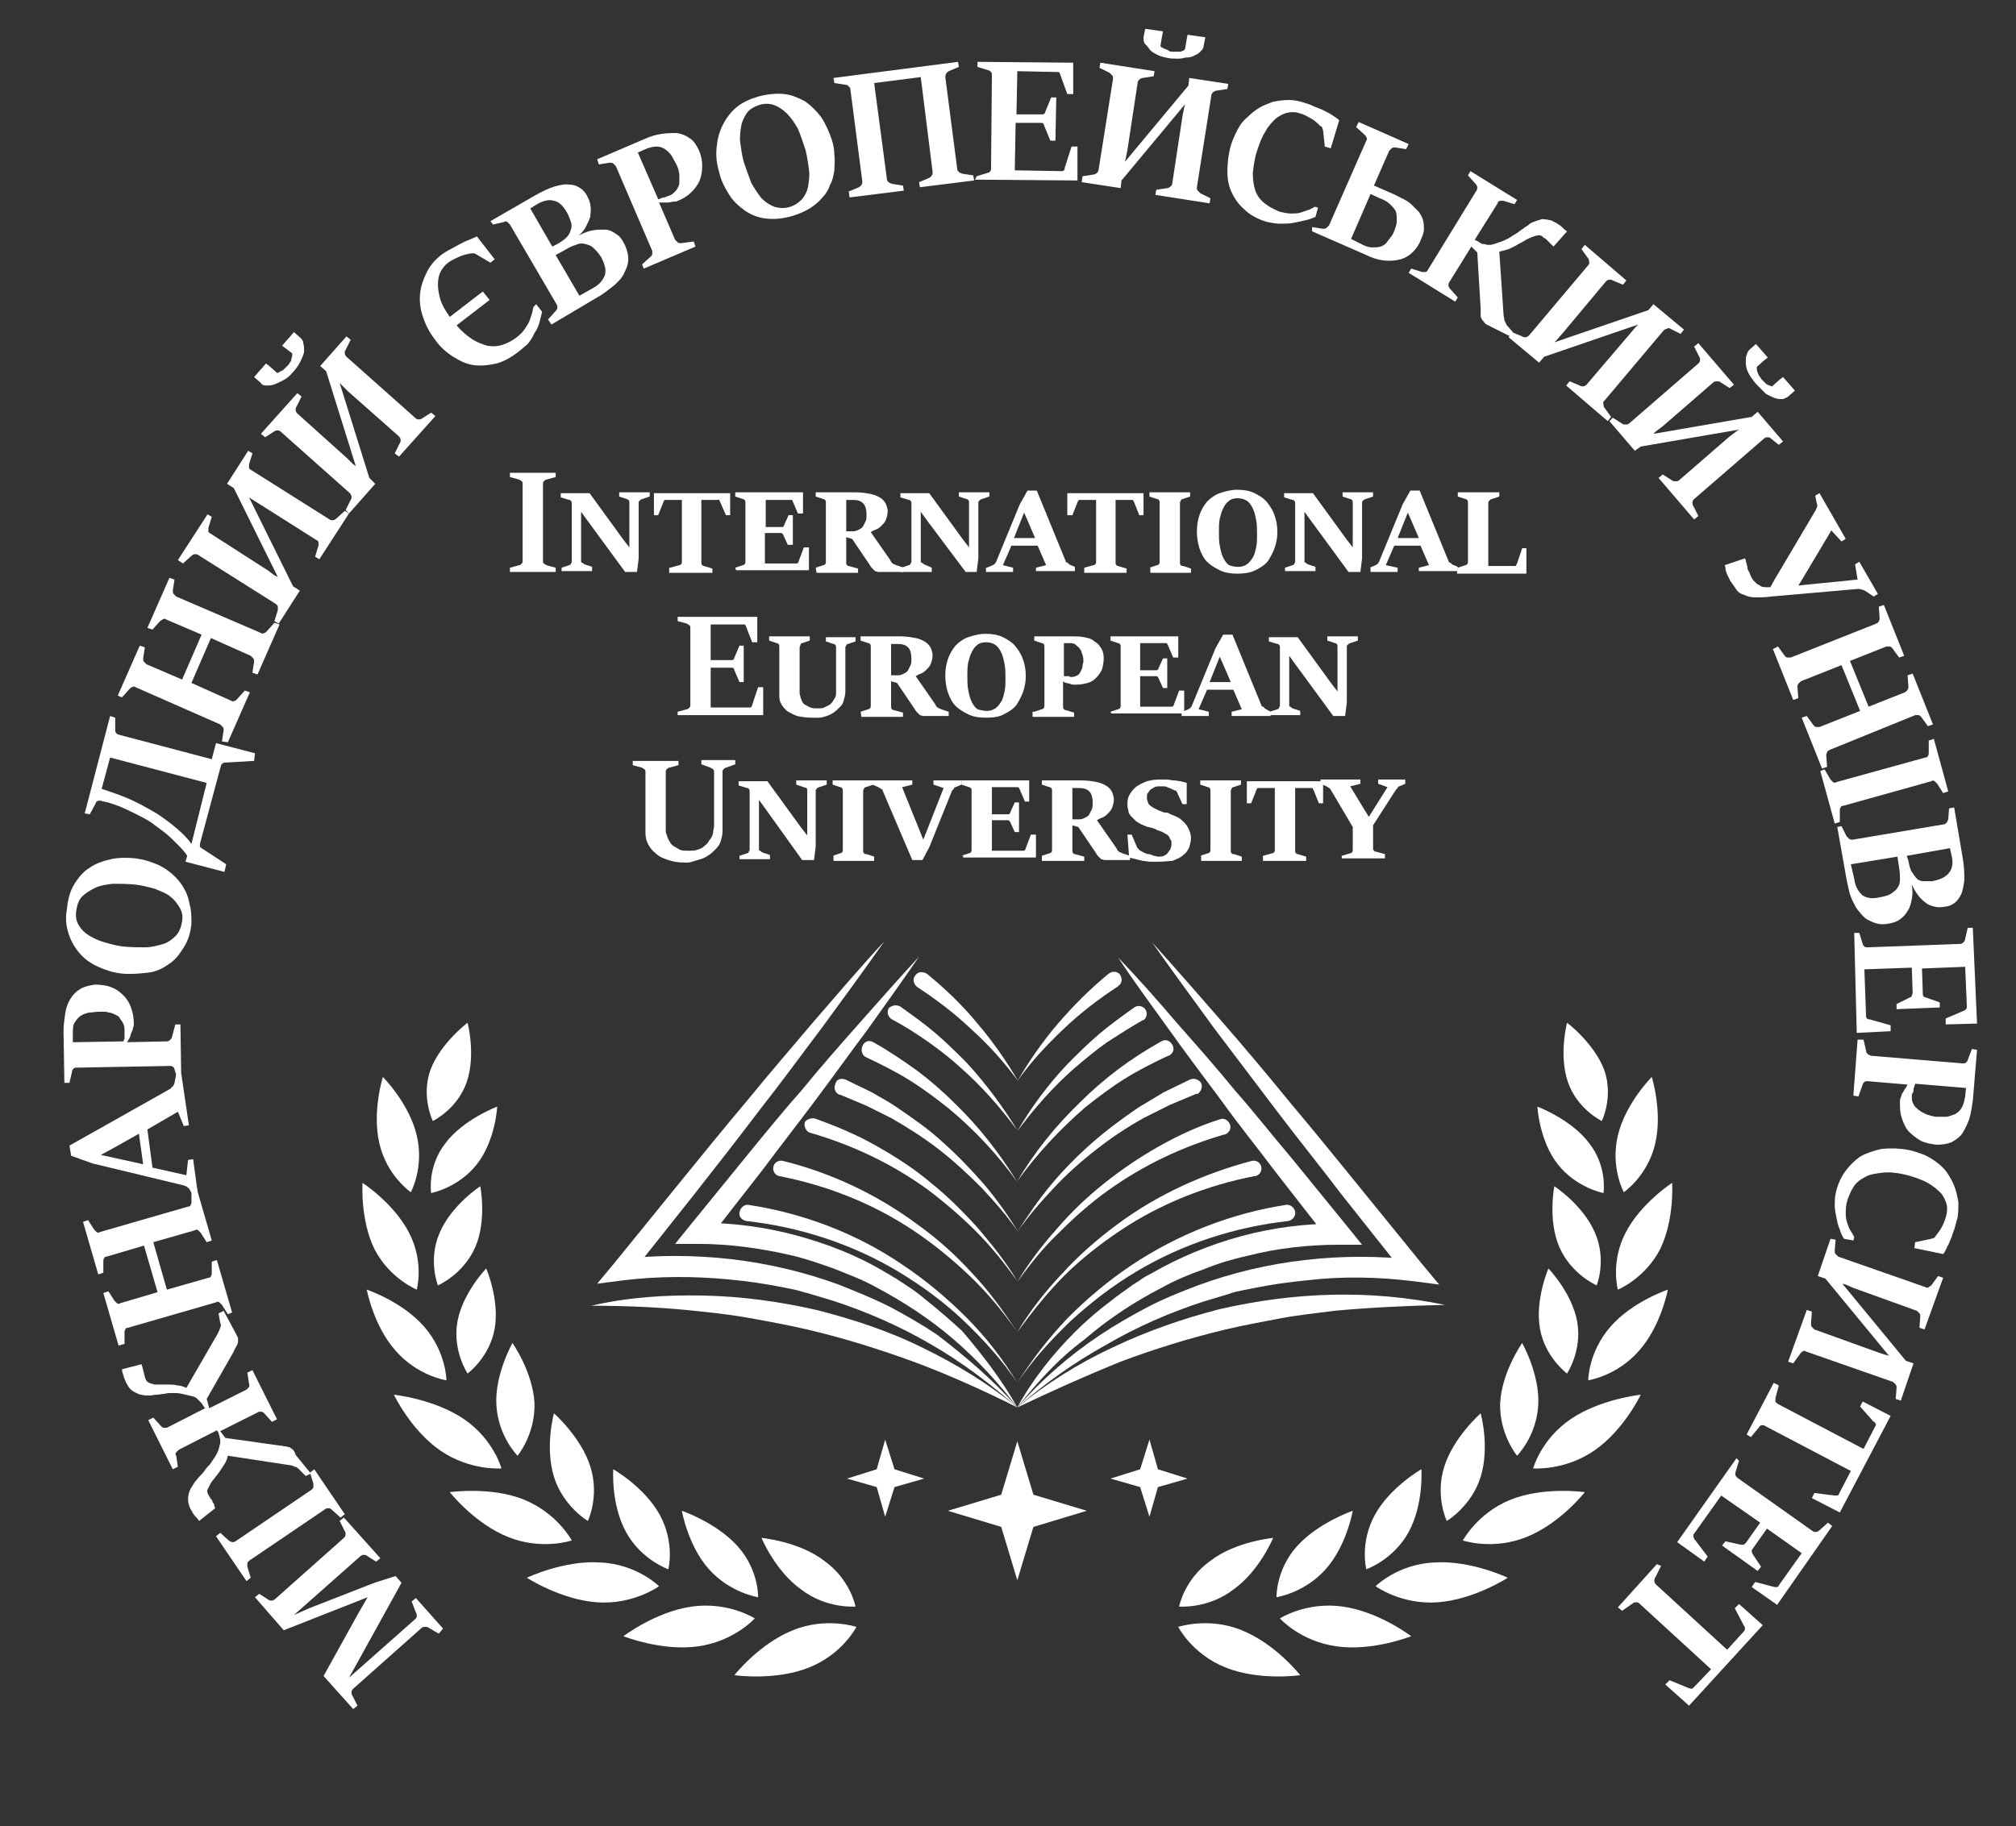 <svg width="500" height="453" viewBox="0 0 500 453" fill="none" xmlns="http://www.w3.org/2000/svg">
<rect x="0" y="0" width="500" height="453" fill="#333333" stroke="none"/>
<path d="M397.899 265.494C400.21 272.221 397.269 278.107 397.269 278.107C397.269 278.107 391.176 275.164 388.866 268.437C386.555 261.711 388.655 253.723 388.655 253.723C388.655 253.723 395.378 258.768 397.899 265.494Z" fill="white"/>
<path d="M410.504 283.782C408.613 291.77 402.731 295.764 402.731 295.764C402.731 295.764 399.37 289.668 401.26 281.68C403.151 273.692 409.664 267.176 409.664 267.176C409.664 267.176 412.395 275.794 410.504 283.782Z" fill="white"/>
<path d="M411.764 309.847C407.983 317.205 401.26 319.937 401.26 319.937C401.26 319.937 399.37 313.211 403.151 305.853C406.933 298.496 414.706 293.451 414.706 293.451C414.706 293.451 415.336 302.49 411.764 309.847Z" fill="white"/>
<path d="M406.513 335.073C401.05 341.379 393.907 342.43 393.907 342.43C393.907 342.43 393.907 335.493 399.37 329.187C404.832 322.88 413.655 319.938 413.655 319.938C413.655 319.938 411.975 328.976 406.513 335.073Z" fill="white"/>
<path d="M395.378 359.878C388.025 364.923 380.252 364.292 380.252 364.292C380.252 364.292 382.143 357.145 389.496 352.1C396.849 347.055 406.933 346.004 406.933 346.004C406.933 346.004 402.731 354.833 395.378 359.878Z" fill="white"/>
<path d="M378.571 381.319C370.168 384.682 362.815 382.16 362.815 382.16C362.815 382.16 366.386 375.433 374.58 372.07C382.983 368.706 393.067 370.178 393.067 370.178C393.067 370.178 386.975 377.956 378.571 381.319Z" fill="white"/>
<path d="M356.512 397.506C347.479 398.137 341.176 393.512 341.176 393.512C341.176 393.512 346.638 388.047 355.672 387.626C364.706 386.995 373.949 391.41 373.949 391.41C373.949 391.41 365.546 396.875 356.512 397.506Z" fill="white"/>
<path d="M331.512 408.436C322.479 407.175 317.437 401.499 317.437 401.499C317.437 401.499 323.949 397.295 332.983 398.556C342.017 399.818 350 405.914 350 405.914C350 405.914 340.546 409.697 331.512 408.436Z" fill="white"/>
<path d="M303.991 413.691C295.588 410.328 292.227 403.601 292.227 403.601C292.227 403.601 299.79 401.079 307.983 404.442C316.386 407.806 322.479 415.583 322.479 415.583C322.479 415.583 312.395 417.055 303.991 413.691Z" fill="white"/>
<path d="M394.118 283.572C398.739 289.458 397.689 295.974 397.689 295.974C397.689 295.974 390.966 294.713 386.344 288.827C381.723 282.942 381.302 274.533 381.302 274.533C381.302 274.533 389.706 277.686 394.118 283.572Z" fill="white"/>
<path d="M395.588 305.854C398.529 312.581 396.008 318.887 396.008 318.887C396.008 318.887 389.706 316.155 386.765 309.428C383.824 302.701 385.504 294.293 385.504 294.293C385.504 294.293 392.647 298.918 395.588 305.854Z" fill="white"/>
<path d="M391.176 327.927C392.437 335.074 388.655 340.749 388.655 340.749C388.655 340.749 383.193 336.756 381.933 329.608C380.672 322.461 384.034 314.684 384.034 314.684C384.034 314.684 389.916 320.78 391.176 327.927Z" fill="white"/>
<path d="M381.513 348.527C381.092 356.305 376.26 361.139 376.26 361.139C376.26 361.139 371.849 355.884 372.059 348.106C372.479 340.329 377.521 333.182 377.521 333.182C377.521 333.182 381.933 340.959 381.513 348.527Z" fill="white"/>
<path d="M367.227 366.395C364.916 373.752 358.823 377.325 358.823 377.325C358.823 377.325 355.882 371.229 358.193 363.872C360.504 356.515 367.227 350.629 367.227 350.629C367.227 350.629 369.538 358.827 367.227 366.395Z" fill="white"/>
<path d="M349.37 380.057C345.588 386.994 338.865 389.307 338.865 389.307C338.865 389.307 337.185 382.79 340.966 375.853C344.748 368.916 352.521 364.502 352.521 364.502C352.521 364.502 353.151 373.121 349.37 380.057Z" fill="white"/>
<path d="M328.781 389.307C323.529 395.193 316.597 396.244 316.597 396.244C316.597 396.244 316.387 389.517 321.639 383.632C326.891 377.746 335.504 374.803 335.504 374.803C335.504 374.803 334.034 383.421 328.781 389.307Z" fill="white"/>
<path d="M305.882 394.352C299.58 399.187 292.437 398.556 292.437 398.556C292.437 398.556 293.697 391.83 300.21 387.205C306.512 382.37 315.756 381.529 315.756 381.529C315.756 381.529 312.395 389.727 305.882 394.352Z" fill="white"/>
<path d="M106.723 265.494C104.412 272.221 107.353 278.107 107.353 278.107C107.353 278.107 113.445 275.164 115.756 268.437C118.067 261.711 115.966 253.723 115.966 253.723C115.966 253.723 109.244 258.768 106.723 265.494Z" fill="white"/>
<path d="M94.118 283.782C96.008 291.77 101.891 295.764 101.891 295.764C101.891 295.764 105.252 289.668 103.361 281.68C101.471 273.692 94.958 267.176 94.958 267.176C94.958 267.176 92.227 275.794 94.118 283.782Z" fill="white"/>
<path d="M92.857 309.847C96.639 317.205 103.361 319.937 103.361 319.937C103.361 319.937 105.252 313.211 101.471 305.853C97.689 298.496 89.916 293.451 89.916 293.451C89.916 293.451 89.286 302.49 92.857 309.847Z" fill="white"/>
<path d="M98.109 335.073C103.571 341.379 110.714 342.43 110.714 342.43C110.714 342.43 110.714 335.493 105.252 329.187C99.79 322.88 90.966 319.938 90.966 319.938C90.966 319.938 92.647 328.976 98.109 335.073Z" fill="white"/>
<path d="M109.244 359.878C116.597 364.923 124.37 364.292 124.37 364.292C124.37 364.292 122.479 357.145 115.126 352.1C107.773 347.055 97.689 346.004 97.689 346.004C97.689 346.004 101.891 354.833 109.244 359.878Z" fill="white"/>
<path d="M126.05 381.319C134.454 384.682 141.807 382.16 141.807 382.16C141.807 382.16 138.235 375.433 130.042 372.07C121.849 368.706 111.555 370.178 111.555 370.178C111.555 370.178 117.647 377.956 126.05 381.319Z" fill="white"/>
<path d="M148.109 397.506C157.143 398.137 163.445 393.512 163.445 393.512C163.445 393.512 157.983 388.047 148.949 387.626C139.916 386.995 130.672 391.41 130.672 391.41C130.672 391.41 139.075 396.875 148.109 397.506Z" fill="white"/>
<path d="M173.109 408.436C182.143 407.175 187.185 401.499 187.185 401.499C187.185 401.499 180.672 397.295 171.639 398.556C162.605 399.818 154.622 405.914 154.622 405.914C154.622 405.914 164.076 409.697 173.109 408.436Z" fill="white"/>
<path d="M200.63 413.691C209.034 410.328 212.395 403.601 212.395 403.601C212.395 403.601 204.832 401.079 196.639 404.442C188.235 407.806 182.143 415.583 182.143 415.583C182.143 415.583 192.227 417.055 200.63 413.691Z" fill="white"/>
<path d="M110.504 283.572C105.882 289.458 106.933 295.974 106.933 295.974C106.933 295.974 113.655 294.713 118.277 288.827C122.899 282.942 123.319 274.533 123.319 274.533C123.319 274.533 114.916 277.686 110.504 283.572Z" fill="white"/>
<path d="M109.034 305.854C106.093 312.581 108.614 318.887 108.614 318.887C108.614 318.887 114.916 316.155 117.857 309.428C120.798 302.701 119.118 294.293 119.118 294.293C119.118 294.293 111.975 298.918 109.034 305.854Z" fill="white"/>
<path d="M113.445 327.927C112.185 335.074 115.966 340.749 115.966 340.749C115.966 340.749 121.428 336.756 122.689 329.608C123.949 322.461 120.588 314.684 120.588 314.684C120.588 314.684 114.706 320.78 113.445 327.927Z" fill="white"/>
<path d="M123.109 348.527C123.529 356.305 128.361 361.139 128.361 361.139C128.361 361.139 132.773 355.884 132.563 348.106C132.143 340.329 127.101 333.182 127.101 333.182C127.101 333.182 122.689 340.959 123.109 348.527Z" fill="white"/>
<path d="M137.395 366.395C139.706 373.752 145.798 377.325 145.798 377.325C145.798 377.325 148.74 371.229 146.429 363.872C144.118 356.515 137.395 350.629 137.395 350.629C137.395 350.629 135.084 358.827 137.395 366.395Z" fill="white"/>
<path d="M155.252 380.057C159.034 386.994 165.756 389.307 165.756 389.307C165.756 389.307 167.437 382.79 163.656 375.853C159.874 368.916 152.101 364.502 152.101 364.502C152.101 364.502 151.471 373.121 155.252 380.057Z" fill="white"/>
<path d="M175.84 389.307C181.092 395.193 188.025 396.244 188.025 396.244C188.025 396.244 188.235 389.517 182.983 383.632C177.731 377.746 169.118 374.803 169.118 374.803C169.118 374.803 170.588 383.421 175.84 389.307Z" fill="white"/>
<path d="M198.739 394.352C205.042 399.187 212.185 398.556 212.185 398.556C212.185 398.556 210.924 391.83 204.412 387.205C198.109 382.37 188.865 381.529 188.865 381.529C188.865 381.529 192.227 389.727 198.739 394.352Z" fill="white"/>
<path d="M252.311 357.564L256.302 370.808L269.538 374.802L256.302 378.796L252.311 392.039L248.319 378.796L235.084 374.802L248.319 370.808L252.311 357.564Z" fill="white"/>
<path d="M219.538 357.145L221.849 364.502L229.202 366.814L221.849 368.916L219.538 376.274L217.437 368.916L210.084 366.814L217.437 364.502L219.538 357.145Z" fill="white"/>
<path d="M285.084 357.145L287.185 364.502L294.538 366.814L287.185 368.916L285.084 376.274L282.773 368.916L275.42 366.814L282.773 364.502L285.084 357.145Z" fill="white"/>
<path d="M252.311 349.156C256.093 342.219 261.135 335.913 266.597 330.447C269.328 327.715 272.479 324.982 275.63 322.67C277.101 321.408 278.782 320.357 280.462 319.096C281.303 318.466 282.143 318.045 282.983 317.415C283.824 316.784 284.664 316.363 285.504 315.943C292.437 311.949 300 308.796 307.773 306.694C315.546 304.592 323.529 303.541 331.723 303.541L329.622 307.745L316.177 290.508C311.765 284.622 307.143 278.946 302.941 273.06C298.53 267.175 294.118 261.289 289.916 255.403C285.714 249.517 281.303 243.631 277.311 237.535C282.353 242.79 287.185 248.256 292.017 253.931C296.849 259.397 301.681 264.862 306.303 270.538C311.135 276.003 315.546 281.679 320.378 287.355L334.244 304.382L337.815 308.796H332.143C324.58 308.796 316.807 309.637 309.454 311.529C305.672 312.369 302.101 313.421 298.53 314.892C294.958 316.153 291.387 317.625 288.025 319.517C281.093 323.09 274.79 327.294 268.908 332.339C262.395 337.174 257.143 343.06 252.311 349.156Z" fill="white"/>
<path d="M252.311 349.157C258.193 342.43 265.126 336.334 272.689 331.289C276.471 328.766 280.462 326.454 284.454 324.352C288.445 322.25 292.647 320.568 297.059 318.887C305.672 315.733 314.496 313.631 323.74 312.58C332.773 311.529 342.017 311.529 351.261 312.58L348.95 316.784L332.773 296.394C327.521 289.457 322.059 282.731 316.807 275.794C311.555 268.857 306.303 261.92 301.051 254.983C296.009 248.046 290.756 240.899 285.714 233.752C291.597 240.268 297.269 246.785 302.941 253.301C308.614 259.818 314.286 266.545 319.748 273.271C325.42 279.998 330.882 286.725 336.345 293.451L352.731 313.631L356.933 318.676L350.42 317.835C341.807 316.784 332.983 316.574 324.16 317.625C319.748 318.046 315.336 318.676 311.135 319.517C310.084 319.727 309.034 319.938 307.983 320.148C306.933 320.358 305.882 320.568 304.832 320.989C302.731 321.619 300.63 322.25 298.53 322.88C290.126 325.613 281.933 329.187 274.37 333.601C266.387 338.016 259.034 343.271 252.311 349.157Z" fill="white"/>
<path d="M252.311 349.155C247.479 342.849 242.227 337.173 236.345 332.128C230.462 327.083 223.95 322.879 217.227 319.306C213.866 317.414 210.294 316.153 206.723 314.681C203.151 313.42 199.58 312.159 195.798 311.318C188.445 309.636 180.672 308.585 173.109 308.585H167.437L171.008 304.171L184.874 287.144C189.496 281.468 194.118 275.792 198.95 270.327C203.571 264.651 208.403 259.186 213.235 253.721C218.067 248.255 222.899 242.79 227.941 237.324C223.74 243.42 219.538 249.306 215.336 255.192C210.924 261.078 206.723 266.964 202.311 272.85C197.899 278.735 193.487 284.411 189.076 290.297L175.63 307.534L173.529 303.33C181.513 303.33 189.706 304.381 197.479 306.483C205.252 308.585 212.815 311.528 219.748 315.732C220.588 316.153 221.429 316.783 222.269 317.204C223.109 317.834 223.95 318.255 224.79 318.885C226.471 319.936 228.151 321.198 229.622 322.459C232.773 324.981 235.714 327.504 238.656 330.237C243.698 336.122 248.529 342.429 252.311 349.155Z" fill="white"/>
<path d="M252.311 349.156C245.588 343.27 238.445 337.805 230.672 333.39C223.109 328.976 214.916 325.402 206.512 322.67C204.412 322.039 202.311 321.408 200.21 320.778C199.16 320.567 198.109 320.147 197.059 319.937C196.008 319.727 194.958 319.516 193.907 319.306C189.706 318.465 185.294 317.835 180.882 317.414C172.059 316.574 163.235 316.574 154.622 317.625L148.109 318.465L152.311 313.42L168.697 293.24C174.16 286.514 179.622 279.787 185.294 273.06C190.756 266.334 196.428 259.817 202.101 253.09C207.773 246.574 213.445 239.847 219.328 233.541C214.286 240.688 209.244 247.625 203.991 254.772C198.739 261.709 193.697 268.646 188.235 275.583C182.983 282.52 177.731 289.246 172.269 296.183L156.092 316.574L153.781 312.369C162.815 311.318 172.059 311.318 181.302 312.369C190.336 313.42 199.37 315.522 207.983 318.676C212.185 320.357 216.386 322.039 220.588 324.141C224.58 326.243 228.571 328.555 232.353 331.078C239.496 336.543 246.428 342.429 252.311 349.156Z" fill="white"/>
<path d="M252.311 343.059C255.882 337.383 260.084 331.918 264.916 326.873C269.748 322.038 275 317.624 280.672 313.84C292.017 306.273 305.252 301.017 318.908 298.915C319.958 298.705 321.008 299.546 321.219 300.597C321.429 301.648 320.588 302.699 319.538 302.909C306.303 304.381 293.277 308.585 281.723 315.522C276.051 318.885 270.588 323.089 265.546 327.714C260.714 332.338 256.093 337.383 252.311 343.059Z" fill="white"/>
<path d="M252.311 330.448C255.462 325.193 259.244 320.358 263.445 315.943C267.647 311.319 272.269 307.325 277.101 303.751C286.975 296.394 298.53 291.139 310.504 287.986C311.555 287.775 312.605 288.406 312.815 289.457C313.025 290.508 312.395 291.559 311.345 291.769C311.345 291.769 311.345 291.769 311.135 291.769C299.37 294.082 288.025 298.496 277.941 305.223C272.899 308.586 268.067 312.37 263.866 316.574C259.664 320.778 255.882 325.613 252.311 330.448Z" fill="white"/>
<path d="M252.311 318.045C255.042 313.42 258.403 309.006 261.975 305.012C265.546 300.807 269.538 297.024 273.74 293.66C277.941 290.297 282.563 287.144 287.395 284.411C292.227 281.678 297.269 279.366 302.521 277.684C303.572 277.264 304.622 277.895 305.042 278.946C305.462 279.997 304.832 281.048 303.782 281.468C303.782 281.468 303.782 281.468 303.572 281.468C298.53 282.94 293.487 284.832 288.656 287.144C283.824 289.456 279.202 292.189 274.79 295.342C270.378 298.495 266.387 302.069 262.605 305.852C258.824 309.426 255.462 313.63 252.311 318.045Z" fill="white"/>
<path d="M252.311 305.643C254.832 301.649 257.563 297.655 260.714 293.871C263.866 290.088 267.227 286.724 270.798 283.571C274.37 280.418 278.361 277.475 282.353 274.742C284.454 273.481 286.555 272.22 288.656 270.959L295.168 267.806C296.219 267.385 297.269 267.806 297.899 268.646C298.319 269.697 297.899 270.748 297.059 271.379C297.059 271.379 297.059 271.379 296.849 271.379H296.639L290.126 274.112C288.025 275.163 285.924 276.214 283.824 277.265C279.622 279.577 275.84 282.1 272.059 285.043C268.277 287.986 264.706 291.139 261.555 294.502C258.193 298.076 255.042 301.649 252.311 305.643Z" fill="white"/>
<path d="M252.311 293.03C256.513 285.882 261.765 279.366 267.857 273.48C270.798 270.537 273.95 267.805 277.311 265.282C280.672 262.76 284.244 260.447 288.025 258.345C289.076 257.714 290.126 258.135 290.756 259.186C291.387 260.237 290.966 261.288 289.916 261.919C289.916 261.919 289.916 261.919 289.706 261.919C286.135 263.6 282.353 265.492 278.992 267.594C275.63 269.696 272.269 272.219 269.118 274.741C262.815 280.207 257.143 286.303 252.311 293.03Z" fill="white"/>
<path d="M252.311 280.627C255.882 274.531 260.084 268.856 264.916 263.811C267.437 261.288 269.958 258.766 272.689 256.453C275.42 254.141 278.361 252.039 281.303 249.937C282.143 249.306 283.403 249.517 284.034 250.357C284.664 251.198 284.454 252.459 283.614 253.09C283.614 253.09 283.614 253.09 283.403 253.09C280.462 254.772 277.521 256.664 274.58 258.556C271.849 260.447 269.118 262.76 266.387 265.072C261.135 269.697 256.513 274.952 252.311 280.627Z" fill="white"/>
<path d="M252.311 268.226C255.252 263.181 258.614 258.346 262.395 253.932C266.177 249.518 270.378 245.313 275 241.53C275.84 240.899 277.101 240.899 277.731 241.74C278.361 242.581 278.361 243.842 277.521 244.473C277.521 244.473 277.311 244.473 277.311 244.683C272.479 247.836 268.067 251.199 263.866 255.193C259.664 259.187 255.672 263.391 252.311 268.226Z" fill="white"/>
<path d="M185.714 298.917C199.37 301.019 212.605 306.064 223.949 313.842C229.622 317.626 234.874 322.04 239.706 326.875C244.538 331.71 248.739 337.175 252.311 343.061C248.529 337.385 243.907 332.34 239.076 327.716C234.244 323.091 228.781 319.097 222.899 315.523C211.344 308.587 198.319 304.382 185.084 302.911C184.034 302.701 183.193 301.86 183.403 300.809C183.613 299.548 184.664 298.707 185.714 298.917Z" fill="white"/>
<path d="M194.118 287.986C206.092 290.929 217.647 296.394 227.521 303.751C232.563 307.325 237.185 311.529 241.176 315.943C245.378 320.358 248.949 325.403 252.311 330.448C248.739 325.403 244.958 320.778 240.546 316.574C236.134 312.37 231.512 308.586 226.47 305.223C216.386 298.496 205.042 294.082 193.277 291.769C192.227 291.559 191.597 290.508 191.807 289.457C192.017 288.406 193.067 287.775 194.118 287.986Z" fill="white"/>
<path d="M202.101 277.475C207.353 279.367 212.395 281.469 217.227 284.202C222.059 286.934 226.681 289.877 230.882 293.451C235.084 296.814 239.076 300.808 242.647 304.802C246.218 309.006 249.58 313.21 252.311 317.835C249.16 313.421 245.798 309.216 242.017 305.433C238.235 301.649 234.034 298.075 229.832 294.922C225.42 291.769 220.798 289.036 215.966 286.724C211.134 284.412 206.092 282.52 201.05 281.048C200 280.838 199.37 279.577 199.58 278.526C199.79 277.895 200.84 277.265 202.101 277.475Z" fill="white"/>
<path d="M209.664 267.804L216.177 270.957C218.277 272.219 220.378 273.27 222.479 274.741C226.471 277.474 230.462 280.206 234.034 283.57C237.605 286.723 240.966 290.296 244.118 293.87C247.269 297.654 250 301.438 252.521 305.642C249.79 301.648 246.639 298.074 243.487 294.711C240.126 291.348 236.765 288.194 232.983 285.251C229.202 282.309 225.21 279.786 221.219 277.474C219.118 276.423 217.017 275.372 214.916 274.321L208.403 271.588H208.193C207.143 271.167 206.723 269.906 207.143 269.065C207.353 267.804 208.403 267.384 209.664 267.804Z" fill="white"/>
<path d="M216.597 258.555C220.378 260.657 223.74 262.97 227.311 265.492C230.672 268.015 233.824 270.747 236.765 273.69C242.857 279.576 247.899 286.093 252.311 293.24C247.479 286.513 241.807 280.417 235.504 275.162C232.353 272.639 228.992 270.117 225.63 268.015C222.269 265.913 218.487 264.021 214.916 262.339C213.866 261.919 213.445 260.657 213.866 259.606C214.286 258.345 215.546 257.925 216.597 258.555Z" fill="white"/>
<path d="M223.319 249.728C226.261 251.83 229.202 253.932 231.933 256.244C234.664 258.557 237.185 261.079 239.706 263.602C244.538 268.857 248.74 274.533 252.311 280.418C248.109 274.743 243.487 269.488 238.235 264.863C235.714 262.551 232.983 260.449 230.042 258.347C227.311 256.455 224.37 254.563 221.219 252.881C220.168 252.25 219.958 251.199 220.378 250.148C221.008 249.518 222.269 249.097 223.319 249.728Z" fill="white"/>
<path d="M229.832 241.529C234.454 245.312 238.656 249.306 242.437 253.931C246.219 258.345 249.58 263.18 252.521 268.225C249.16 263.6 245.168 259.186 240.966 255.402C236.765 251.408 232.353 248.045 227.521 244.892C226.681 244.261 226.261 243 226.891 242.159C227.521 241.108 228.572 240.898 229.832 241.529C229.622 241.529 229.622 241.529 229.832 241.529Z" fill="white"/>
<path d="M252.311 349.155C259.454 343.269 267.437 338.224 276.051 334.231C284.454 330.237 293.487 327.083 302.521 324.771C311.765 322.669 321.009 321.408 330.462 321.198C339.916 320.987 349.16 321.828 358.403 323.72C349.16 323.93 339.916 324.351 330.882 325.192C326.261 325.822 321.849 326.243 317.437 327.083C313.025 327.924 308.403 328.765 303.992 329.816C295.168 331.918 286.345 334.651 277.941 337.804C269.118 341.378 260.714 345.161 252.311 349.155Z" fill="white"/>
<path d="M252.311 349.155C243.908 344.951 235.504 341.167 227.101 338.014C218.487 334.861 209.874 332.128 201.05 330.026C196.639 328.975 192.227 328.134 187.605 327.293C183.193 326.452 178.571 325.822 174.16 325.401C165.126 324.35 155.882 323.93 146.639 323.93C155.672 321.828 165.126 321.197 174.58 321.407C184.034 321.618 193.277 322.879 202.521 324.981C211.555 327.293 220.588 330.236 228.992 334.44C237.185 338.434 245.168 343.269 252.311 349.155Z" fill="white"/>
<path d="M126.47 140.84L128.781 140.21C128.991 140.21 129.202 139.999 129.412 139.789C129.622 139.579 129.622 139.369 129.622 139.159V120.03C129.622 119.819 129.622 119.609 129.412 119.399C129.202 119.189 128.991 119.189 128.781 118.979L126.47 118.348V117.297H137.815V118.348L135.504 118.979C135.294 118.979 135.084 119.189 134.874 119.399C134.664 119.609 134.664 119.819 134.664 120.03V139.159C134.664 139.369 134.664 139.579 134.874 139.789C135.084 139.999 135.294 139.999 135.504 140.21L137.815 140.84V141.891H126.47V140.84Z" fill="white"/>
<path d="M145.798 129.278L144.117 126.966V139.158C144.117 139.368 144.117 139.578 144.328 139.578C144.538 139.578 144.538 139.788 144.958 139.999L146.849 140.629V141.68H139.286V140.839L141.176 140.209C141.386 140.209 141.596 139.999 141.596 139.788C141.807 139.578 141.807 139.368 141.807 139.368V124.864C141.807 124.653 141.807 124.443 141.596 124.233C141.386 124.023 141.386 124.023 141.176 124.023L139.075 123.392V122.341H146.218L154.622 133.903L156.092 135.794V124.653C156.092 124.443 156.092 124.233 155.882 124.023C155.672 123.813 155.672 124.023 155.462 123.813L153.571 123.182V122.131H161.134V123.182L159.244 123.813C159.033 123.813 158.823 124.023 158.613 124.233C158.403 124.443 158.403 124.443 158.403 124.653V138.527L157.983 141.89H155.042L145.798 129.278Z" fill="white"/>
<path d="M166.176 140.84L168.487 140.21C168.697 140.21 168.908 139.999 168.908 139.999C169.118 139.789 169.118 139.579 169.118 139.369V124.023H165.126C164.916 124.023 164.706 124.023 164.706 124.234C164.706 124.234 164.496 124.444 164.496 124.654L163.235 127.807H162.185V122.342H181.092V127.807H180.042L178.571 124.444C178.571 124.234 178.361 124.234 178.361 124.023C178.361 123.813 178.151 124.023 177.941 124.023H173.95V139.579C173.95 139.789 173.95 139.999 174.16 140.21C174.37 140.42 174.58 140.42 174.58 140.42L176.681 141.05V142.101H165.966V140.84H166.176Z" fill="white"/>
<path d="M182.353 140.839L184.244 140.209C184.454 140.209 184.664 139.999 184.664 139.999C184.874 139.788 184.874 139.578 184.874 139.368V124.653C184.874 124.443 184.874 124.233 184.664 124.023C184.454 123.813 184.454 123.813 184.244 123.813L182.353 123.182V122.131H199.16V127.386H197.899L196.639 124.443C196.639 124.233 196.428 124.233 196.428 124.023C196.428 123.813 196.428 124.023 196.218 124.023H189.916V130.749H193.907C194.117 130.749 194.328 130.749 194.328 130.539C194.328 130.539 194.538 130.329 194.538 130.119L195.588 127.806H196.639V135.164H195.378L194.328 132.852C194.328 132.641 194.117 132.641 194.117 132.431C194.117 132.431 193.907 132.221 193.697 132.221H189.706V139.788H197.479C197.689 139.788 197.899 139.788 197.899 139.578C197.899 139.578 198.109 139.368 198.109 139.158L199.37 135.794H200.63V141.47H182.563L182.353 140.839Z" fill="white"/>
<path d="M202.311 140.839L204.202 140.209C204.412 140.209 204.622 139.999 204.622 139.999C204.832 139.788 204.832 139.578 204.832 139.368V124.653C204.832 124.443 204.832 124.233 204.622 124.023C204.412 123.813 204.412 123.813 204.202 123.813L202.311 123.182V122.131H211.975C213.655 122.131 214.916 122.341 215.966 122.551C217.017 122.761 217.857 123.182 218.487 123.602C219.118 124.023 219.538 124.653 219.748 125.074C219.958 125.704 220.168 126.335 220.168 126.755C220.168 127.596 219.958 128.227 219.748 128.858C219.538 129.488 219.118 129.909 218.697 130.329C218.277 130.749 217.857 131.17 217.227 131.38C216.596 131.59 216.386 131.8 215.966 132.011L220.798 138.948C220.798 139.158 221.008 139.158 221.008 139.368C221.008 139.578 221.218 139.578 221.428 139.788C221.639 139.999 221.639 139.999 221.849 139.999C222.059 139.999 222.059 140.209 222.269 140.209L224.16 140.839V141.89H218.907C218.487 141.89 218.067 141.89 217.857 141.89C217.647 141.89 217.227 141.68 217.017 141.68C216.807 141.47 216.597 141.26 216.386 141.05C216.176 140.839 215.966 140.629 215.756 140.209L211.344 133.692L209.874 133.272V139.578C209.874 139.788 209.874 139.999 210.084 140.209C210.294 140.419 210.294 140.419 210.504 140.419L212.815 141.05V142.101H202.521L202.311 140.839ZM211.554 131.8C212.185 131.8 212.605 131.59 213.025 131.38C213.445 131.17 213.865 130.96 214.075 130.539C214.286 130.119 214.496 129.698 214.706 129.278C214.916 128.858 214.916 128.227 214.916 127.806C214.916 126.545 214.706 125.494 214.075 124.864C213.445 124.233 212.605 124.023 211.554 124.023H209.874V131.8C209.874 131.8 210.084 131.8 210.294 131.8C210.504 131.8 210.714 131.8 210.714 131.8C210.924 131.8 211.134 131.8 211.344 131.8C211.344 131.8 211.344 131.8 211.554 131.8Z" fill="white"/>
<path d="M230.042 129.278L228.361 126.966V139.158C228.361 139.368 228.361 139.578 228.571 139.578C228.782 139.578 228.782 139.788 229.202 139.999L231.092 140.839V141.89H223.529V140.839L225.42 140.209C225.63 140.209 225.84 139.999 225.84 139.788C226.05 139.578 226.05 139.368 226.05 139.368V124.864C226.05 124.653 226.05 124.443 225.84 124.233C225.63 124.023 225.63 124.023 225.42 124.023L223.319 123.392V122.341H230.462L238.866 133.903L240.336 135.794V124.653C240.336 124.443 240.336 124.233 240.126 124.023C239.916 123.813 239.916 123.813 239.706 123.813L237.815 123.182V122.131H245.378V123.182L243.487 123.813C243.277 123.813 243.067 124.023 242.857 124.233C242.647 124.443 242.647 124.443 242.647 124.653V138.527L242.227 141.89H239.496L230.042 129.278Z" fill="white"/>
<path d="M244.748 140.84L246.218 140.209C246.638 139.999 246.849 139.789 247.059 139.368L252.941 125.074L254.832 121.711H257.143L264.286 139.158C264.286 139.368 264.496 139.579 264.706 139.579C264.916 139.789 265.126 139.789 265.126 139.999L266.596 140.63V141.681H256.933V140.84L259.454 140.209L257.353 135.375H250.84L248.739 140.209L251.26 140.84V141.891H244.538V140.84H244.748ZM256.722 133.483L254.832 129.068L253.991 127.176L251.47 133.483H256.722Z" fill="white"/>
<path d="M268.907 140.84L271.218 140.21C271.429 140.21 271.639 139.999 271.639 139.999C271.849 139.789 271.849 139.579 271.849 139.369V124.023H267.857C267.647 124.023 267.437 124.023 267.437 124.234C267.437 124.234 267.227 124.444 267.227 124.654L265.966 127.807H264.706V122.342H283.613V127.807H282.563L281.302 124.654C281.302 124.444 281.092 124.444 281.092 124.234C281.092 124.023 280.882 124.023 280.672 124.023H276.681V139.579C276.681 139.789 276.681 139.999 276.891 140.21C277.101 140.42 277.311 140.42 277.311 140.42L279.412 141.05V142.101H268.907V140.84Z" fill="white"/>
<path d="M285.084 140.839L286.975 140.209C287.185 140.209 287.395 139.999 287.395 139.999C287.605 139.788 287.605 139.578 287.605 139.368V124.653C287.605 124.443 287.605 124.233 287.395 124.023C287.185 123.813 287.185 123.813 286.975 123.813L285.084 123.182V122.131H295.168V123.182L293.277 123.813C293.067 123.813 292.857 124.023 292.857 124.233C292.647 124.443 292.647 124.653 292.647 124.864V139.578C292.647 139.788 292.647 139.999 292.857 140.209C293.067 140.419 293.067 140.419 293.487 140.419L295.378 141.05V142.101H285.294V140.839H285.084Z" fill="white"/>
<path d="M306.933 142.313C305.252 142.313 303.781 142.102 302.521 141.472C301.26 140.841 300.21 140.211 299.37 139.37C298.529 138.529 297.899 137.268 297.479 136.006C297.059 134.745 296.849 133.274 296.849 131.802C296.849 130.331 297.059 129.069 297.479 127.808C297.899 126.547 298.529 125.496 299.37 124.445C300.21 123.604 301.26 122.763 302.521 122.343C303.781 121.922 305.252 121.502 306.723 121.502C308.403 121.502 309.874 121.712 311.134 122.343C312.395 122.973 313.445 123.604 314.286 124.655C315.126 125.706 315.756 126.757 316.176 128.018C316.597 129.28 316.807 130.541 316.807 132.012C316.807 133.274 316.597 134.535 316.176 135.796C315.756 137.057 315.126 138.108 314.496 139.159C313.655 140.211 312.605 140.841 311.344 141.472C310.084 142.102 308.613 142.313 306.933 142.313ZM307.143 140.631C307.983 140.631 308.613 140.421 309.244 140C309.874 139.58 310.294 138.949 310.714 138.319C311.134 137.688 311.344 136.637 311.555 135.796C311.765 134.745 311.765 133.694 311.765 132.643C311.765 131.382 311.765 130.121 311.555 129.069C311.344 128.018 311.134 126.967 310.714 126.127C310.294 125.286 309.874 124.655 309.244 124.235C308.613 123.814 307.773 123.604 306.933 123.604C306.092 123.604 305.252 123.814 304.832 124.235C304.202 124.655 303.781 125.286 303.361 126.127C302.941 126.967 302.731 127.808 302.521 128.649C302.311 129.7 302.311 130.751 302.311 131.802C302.311 133.063 302.311 134.325 302.521 135.376C302.731 136.427 302.941 137.478 303.361 138.319C303.781 139.159 304.202 139.79 304.832 140.211C305.462 140.421 306.092 140.631 307.143 140.631Z" fill="white"/>
<path d="M325.21 129.278L323.529 126.966V139.158C323.529 139.368 323.529 139.578 323.739 139.578C323.949 139.578 323.949 139.788 324.37 139.999L326.26 140.629V141.68H318.697V140.839L320.588 140.209C320.798 140.209 321.008 139.999 321.008 139.788C321.218 139.578 321.218 139.368 321.218 139.368V124.864C321.218 124.653 321.218 124.443 321.008 124.233C320.798 124.023 320.798 124.023 320.588 124.023L318.487 123.392V122.341H325.63L334.034 133.903L335.504 135.794V124.653C335.504 124.443 335.504 124.233 335.294 124.023C335.084 123.813 335.084 123.813 334.874 123.813L332.983 123.182V122.131H340.546V123.182L338.655 123.813C338.445 123.813 338.235 124.023 338.025 124.233C337.815 124.443 337.815 124.443 337.815 124.653V138.527L337.395 141.89H334.454L325.21 129.278Z" fill="white"/>
<path d="M339.706 140.84L341.176 140.209C341.597 139.999 341.807 139.789 342.017 139.368L347.899 125.074L349.79 121.711H352.101L359.244 139.158C359.244 139.368 359.454 139.579 359.664 139.579C359.874 139.789 360.084 139.789 360.084 139.999L361.555 140.63V141.681H351.891V140.84L354.412 140.209L352.311 135.375H345.798L343.697 140.209L346.639 140.84V141.891H339.916V140.84H339.706ZM351.891 133.483L350 129.068L349.16 127.176L346.639 133.483H351.891Z" fill="white"/>
<path d="M361.555 140.839L363.445 140.209C363.655 140.209 363.865 139.999 363.865 139.999C364.076 139.788 364.076 139.578 364.076 139.368V124.653C364.076 124.443 364.076 124.233 363.865 124.023C363.655 123.813 363.655 123.813 363.445 123.813L361.555 123.182V122.131H371.849V123.182L369.958 123.813C369.748 123.813 369.538 124.023 369.328 124.233C369.118 124.443 369.118 124.653 369.118 124.864V140.419H375.63C375.84 140.419 376.05 140.419 376.05 140.209C376.05 139.999 376.26 139.788 376.26 139.788L377.521 136.005H378.571V142.311H361.344L361.555 140.839Z" fill="white"/>
<path d="M168.067 176.577L170.378 175.946C170.588 175.946 170.798 175.736 171.008 175.526C171.218 175.315 171.218 175.105 171.218 174.895V155.766C171.218 155.556 171.218 155.346 171.008 155.135C170.798 154.925 170.588 154.925 170.378 154.715L168.067 154.084V153.033H187.815V159.339H186.555L185.084 155.556C185.084 155.345 184.874 155.135 184.874 155.135C184.874 154.925 184.664 154.925 184.454 154.925H176.26V163.754H181.513C181.723 163.754 181.933 163.754 181.933 163.544C182.143 163.333 182.143 163.333 182.143 163.123L183.403 160.18H184.454V169.219H183.403L182.143 166.276C182.143 166.066 181.933 165.856 181.933 165.856C181.933 165.646 181.723 165.646 181.513 165.646H176.26V175.526H185.924C186.134 175.526 186.344 175.526 186.344 175.315C186.555 175.105 186.555 175.105 186.555 174.895L188.025 170.481H189.286V177.417H168.067V176.577Z" fill="white"/>
<path d="M201.26 178.047C200 178.047 198.739 177.837 197.689 177.627C196.638 177.206 195.798 176.786 195.168 176.366C194.538 175.735 193.907 175.104 193.697 174.474C193.277 173.843 193.277 173.002 193.277 172.161V160.39C193.277 160.179 193.277 159.969 193.067 159.759C192.857 159.549 192.647 159.549 192.647 159.549L190.756 158.918V157.867H200.84V158.918L198.949 159.549C198.739 159.549 198.529 159.759 198.529 159.969C198.529 160.179 198.319 160.39 198.319 160.6V170.9C198.319 171.321 198.319 171.531 198.319 171.951C198.319 172.372 198.529 172.582 198.529 173.002C198.739 173.423 198.739 173.633 198.949 174.053C199.159 174.474 199.37 174.684 199.79 174.894C200.21 175.104 200.42 175.315 201.05 175.525C201.47 175.735 202.101 175.735 202.731 175.735C203.361 175.735 203.991 175.735 204.412 175.525C204.832 175.315 205.252 175.104 205.672 174.894C206.092 174.684 206.302 174.263 206.512 174.053C206.722 173.633 206.933 173.423 207.143 173.002C207.353 172.582 207.353 172.372 207.353 171.951C207.353 171.531 207.353 171.321 207.353 170.9V160.6C207.353 160.39 207.353 160.179 207.143 159.969C206.933 159.759 206.933 159.759 206.722 159.759L204.832 159.128V158.077H212.185V159.128L210.294 159.759C210.084 159.759 209.874 159.969 209.874 160.179C209.664 160.39 209.664 160.6 209.664 160.6V171.531C209.664 172.372 209.454 173.002 209.244 173.843C209.033 174.684 208.613 175.104 208.193 175.525C207.773 175.945 207.353 176.366 206.722 176.786C206.092 177.206 205.672 177.417 205.042 177.627C204.412 177.837 203.781 178.047 203.151 178.047C202.521 178.047 201.891 178.047 201.26 178.047Z" fill="white"/>
<path d="M213.445 176.576L215.336 175.945C215.546 175.945 215.756 175.735 215.756 175.735C215.966 175.525 215.966 175.315 215.966 175.104V160.39C215.966 160.179 215.966 159.969 215.756 159.759C215.546 159.549 215.546 159.549 215.336 159.549L213.445 158.918V157.867H223.109C224.79 157.867 226.05 158.077 227.101 158.288C228.151 158.498 228.992 158.918 229.622 159.339C230.252 159.759 230.672 160.39 230.882 160.81C231.092 161.441 231.302 162.071 231.302 162.492C231.302 163.333 231.092 163.963 230.882 164.594C230.672 165.224 230.252 165.645 229.832 166.065C229.412 166.486 228.992 166.906 228.361 167.116C227.731 167.327 227.521 167.537 227.101 167.747L231.933 174.684C231.933 174.894 232.143 174.894 232.143 175.104C232.143 175.315 232.353 175.315 232.563 175.525C232.773 175.735 232.773 175.735 232.983 175.735C233.193 175.735 233.193 175.945 233.403 175.945L235.294 176.576V177.627H230.042C229.622 177.627 229.202 177.627 228.992 177.627C228.781 177.627 228.361 177.417 228.151 177.417C227.941 177.206 227.731 176.996 227.521 176.786C227.311 176.576 227.101 176.366 226.891 175.945L222.479 169.429L221.008 169.008V175.315C221.008 175.525 221.008 175.735 221.218 175.945C221.429 176.155 221.428 176.155 221.639 176.155L223.95 176.786V177.837H213.655L213.445 176.576ZM222.689 167.537C223.319 167.537 223.739 167.327 224.16 167.116C224.58 166.906 225 166.696 225.21 166.276C225.42 165.855 225.63 165.435 225.84 165.014C226.05 164.594 226.05 163.963 226.05 163.543C226.05 162.282 225.84 161.231 225.21 160.6C224.58 159.969 223.739 159.759 222.689 159.759H221.008V167.537C221.008 167.537 221.218 167.537 221.428 167.537C221.639 167.537 221.849 167.537 221.849 167.537C222.059 167.537 222.269 167.537 222.479 167.537C222.479 167.537 222.479 167.537 222.689 167.537Z" fill="white"/>
<path d="M244.538 178.047C242.857 178.047 241.386 177.837 240.126 177.206C238.865 176.576 237.815 175.945 236.975 175.104C236.134 174.263 235.504 173.002 235.084 171.741C234.664 170.479 234.454 169.008 234.454 167.537C234.454 166.065 234.664 164.804 235.084 163.543C235.504 162.281 236.134 161.23 236.975 160.179C237.815 159.338 238.865 158.498 240.126 158.077C241.386 157.657 242.857 157.236 244.328 157.236C246.008 157.236 247.479 157.447 248.739 158.077C250 158.708 251.05 159.338 251.891 160.389C252.731 161.441 253.361 162.492 253.781 163.753C254.202 165.014 254.412 166.275 254.412 167.747C254.412 169.008 254.202 170.269 253.781 171.531C253.361 172.792 252.731 173.843 252.101 174.894C251.26 175.945 250.21 176.576 248.949 177.206C247.899 177.837 246.218 178.047 244.538 178.047ZM244.748 176.365C245.588 176.365 246.218 176.155 246.849 175.735C247.479 175.314 247.899 174.684 248.319 174.053C248.739 173.422 248.949 172.371 249.159 171.531C249.37 170.479 249.37 169.428 249.37 168.377C249.37 167.116 249.37 165.855 249.159 164.804C248.949 163.753 248.739 162.702 248.319 161.861C247.899 161.02 247.479 160.389 246.849 159.969C246.218 159.549 245.378 159.338 244.538 159.338C243.697 159.338 242.857 159.549 242.437 159.969C241.807 160.389 241.386 161.02 240.966 161.861C240.546 162.702 240.336 163.543 240.126 164.383C239.916 165.434 239.916 166.486 239.916 167.537C239.916 168.798 239.916 170.059 240.126 171.11C240.336 172.161 240.546 173.212 240.966 174.053C241.386 174.894 241.807 175.524 242.437 175.945C243.067 176.155 243.907 176.365 244.748 176.365Z" fill="white"/>
<path d="M256.512 176.576L258.403 175.945C258.613 175.945 258.823 175.735 258.823 175.735C259.033 175.525 259.033 175.315 259.033 175.104V160.39C259.033 160.179 259.033 159.969 258.823 159.759C258.613 159.549 258.613 159.549 258.403 159.549L256.512 158.918V157.867H265.756C266.807 157.867 267.857 157.867 268.907 158.077C269.958 158.288 270.798 158.498 271.428 159.128C272.269 159.549 272.689 160.179 273.109 160.81C273.529 161.441 273.739 162.282 273.739 163.333C273.739 164.384 273.529 165.224 273.319 166.065C272.899 166.906 272.479 167.537 271.849 168.167C271.218 168.798 270.588 169.218 269.748 169.429C268.907 169.639 268.067 169.849 267.017 169.849C266.807 169.849 266.596 169.849 266.176 169.849C265.756 169.849 265.546 169.639 265.336 169.639C265.126 169.639 264.706 169.429 264.496 169.429C264.286 169.429 263.865 169.218 263.655 169.008V175.315C263.655 175.525 263.655 175.735 263.865 175.945C264.076 176.155 264.075 176.155 264.286 176.155L266.386 176.786V177.837H256.092V176.576H256.512ZM265.756 167.957C266.386 167.957 266.807 167.747 267.227 167.537C267.647 167.327 267.857 166.906 268.067 166.486C268.277 166.065 268.487 165.645 268.487 165.224C268.487 164.804 268.697 164.384 268.697 164.173C268.697 163.543 268.697 163.122 268.487 162.492C268.277 162.071 268.277 161.441 267.857 161.02C267.647 160.6 267.227 160.39 266.807 159.969C266.386 159.549 265.756 159.549 265.126 159.549H263.865V167.747C264.076 167.747 264.075 167.747 264.286 167.747C264.496 167.747 264.706 167.747 264.706 167.747C264.916 167.747 265.126 167.747 265.126 167.747C265.336 167.957 265.546 167.957 265.756 167.957Z" fill="white"/>
<path d="M275.42 176.576L277.311 175.945C277.521 175.945 277.731 175.735 277.731 175.735C277.941 175.525 277.941 175.315 277.941 175.104V160.39C277.941 160.179 277.941 159.969 277.731 159.759C277.521 159.549 277.521 159.549 277.311 159.549L275.42 158.918V157.867H292.227V163.122H290.966L289.706 160.179C289.706 159.969 289.496 159.969 289.496 159.759C289.496 159.549 289.286 159.549 289.076 159.549H282.773V166.276H286.765C286.975 166.276 287.185 166.276 287.185 166.065C287.185 166.065 287.395 165.855 287.395 165.645L288.445 163.333H289.496V170.69H288.445L287.395 168.378C287.395 168.167 287.185 168.167 287.185 167.957C287.185 167.957 286.975 167.747 286.765 167.747H282.773V175.315H290.546C290.756 175.315 290.966 175.315 290.966 175.104C290.966 175.104 291.176 174.894 291.176 174.684L292.437 171.321H293.697V176.996H275.63L275.42 176.576Z" fill="white"/>
<path d="M293.277 176.576L294.748 175.946C295.168 175.735 295.378 175.525 295.588 175.105L301.47 160.811L303.361 157.447H305.672L312.815 174.895C312.815 175.105 313.025 175.315 313.235 175.315C313.445 175.525 313.655 175.525 313.655 175.735L315.126 176.576V177.627H305.462V176.576L307.983 175.946L305.882 171.111H299.37L297.269 175.946L299.79 176.576V177.627H293.067V176.576H293.277ZM305.252 169.219L303.361 164.805L302.521 162.913L300 169.219H305.252Z" fill="white"/>
<path d="M321.428 165.014L319.748 162.702V174.894C319.748 175.104 319.748 175.315 319.958 175.315C320.168 175.315 320.168 175.525 320.588 175.735L322.479 176.366V177.417H314.916V176.576L316.807 175.945C317.017 175.945 317.227 175.735 317.227 175.525C317.437 175.315 317.437 175.104 317.437 175.104V160.6C317.437 160.39 317.437 160.179 317.227 159.969C317.017 159.759 317.017 159.759 316.807 159.759L314.706 159.128V158.077H321.849L330.252 169.639L331.723 171.531V160.39C331.723 160.179 331.723 159.969 331.513 159.759C331.302 159.549 331.302 159.549 331.092 159.549L329.202 158.918V157.867H336.765V158.918L334.874 159.549C334.664 159.549 334.454 159.759 334.244 159.969C334.034 160.179 334.034 160.179 334.034 160.39V174.263L333.613 177.627H330.672L321.428 165.014Z" fill="white"/>
<path d="M169.958 213.994C168.277 213.994 167.017 213.784 165.756 213.363C164.496 212.943 163.445 212.522 162.605 211.682C161.765 211.051 161.134 210.21 160.714 209.369C160.294 208.528 160.084 207.688 160.084 206.637V191.502C160.084 191.291 160.084 191.081 159.874 190.871C159.664 190.661 159.454 190.661 159.244 190.45L156.933 189.82V188.769H168.277V189.82L165.966 190.45C165.756 190.45 165.546 190.661 165.336 190.871C165.126 191.081 165.126 191.291 165.126 191.502V204.955C165.126 205.375 165.126 205.796 165.126 206.216C165.126 206.637 165.336 207.057 165.546 207.688C165.756 208.318 165.966 208.528 166.176 208.949C166.386 209.369 166.807 209.79 167.227 210C167.647 210.21 168.277 210.631 168.697 210.841C169.328 211.051 169.958 211.051 170.798 211.051C171.639 211.051 172.269 211.051 172.899 210.841C173.529 210.631 174.16 210.42 174.58 210C175 209.579 175.42 209.369 175.63 208.949C175.84 208.528 176.26 208.108 176.47 207.688C176.681 207.267 176.891 206.847 176.891 206.216C176.891 205.796 177.101 205.375 177.101 204.955V191.502C177.101 191.291 177.101 191.081 176.891 190.871C176.681 190.661 176.47 190.661 176.26 190.45L173.949 189.61V188.559H182.353V189.61L180.042 190.45C179.832 190.45 179.622 190.661 179.412 190.871C179.202 191.081 179.202 191.291 179.202 191.502V206.006C179.202 207.057 178.991 207.898 178.781 208.528C178.571 209.369 178.151 210 177.521 210.631C176.891 211.261 176.47 211.682 175.84 212.102C175.21 212.522 174.58 212.943 173.739 213.153C173.109 213.363 172.269 213.573 171.638 213.784C171.008 213.994 170.588 213.994 169.958 213.994Z" fill="white"/>
<path d="M189.916 200.751L188.235 198.438V210.63C188.235 210.841 188.235 211.051 188.445 211.051C188.655 211.051 188.655 211.261 189.075 211.471L190.966 212.102V213.153H183.403V212.312L185.294 211.681C185.504 211.681 185.714 211.471 185.714 211.261C185.924 211.051 185.924 210.841 185.924 210.841V196.336C185.924 196.126 185.924 195.916 185.714 195.706C185.504 195.495 185.504 195.495 185.294 195.495L183.193 194.865V193.814H190.336L198.739 205.375L200.21 207.267V196.126C200.21 195.916 200.21 195.706 200 195.495C199.79 195.285 199.58 195.495 199.37 195.285L197.479 194.655V193.604H205.042V194.655L203.151 195.285C202.941 195.285 202.731 195.495 202.521 195.706C202.311 195.916 202.311 195.916 202.311 196.126V210L201.891 213.363H198.949L189.916 200.751Z" fill="white"/>
<path d="M206.512 212.312L208.403 211.681C208.613 211.681 208.823 211.471 208.823 211.471C209.033 211.261 209.033 211.051 209.033 210.841V196.126C209.033 195.916 209.033 195.706 208.823 195.495C208.613 195.285 208.613 195.285 208.403 195.285L206.512 194.655V193.604H216.596V194.655L214.706 195.285C214.496 195.285 214.286 195.495 214.286 195.706C214.075 195.916 214.075 196.126 214.075 196.336V211.051C214.075 211.261 214.075 211.471 214.286 211.681C214.496 211.892 214.496 211.892 214.916 211.892L216.807 212.522V213.573H206.723V212.312H206.512Z" fill="white"/>
<path d="M218.907 196.126C218.907 195.916 218.697 195.706 218.487 195.706C218.277 195.495 218.067 195.495 217.857 195.285L216.386 194.655V193.604H226.26V194.655L223.739 195.285L228.151 206.216L228.992 208.318L234.034 195.495L231.513 194.655V193.604H238.445V194.655L236.975 195.285C236.765 195.285 236.555 195.495 236.555 195.706C236.344 195.916 236.344 195.916 236.134 196.126L230.462 210.21L228.781 213.363H226.26L218.907 196.126Z" fill="white"/>
<path d="M238.445 212.312L240.336 211.681C240.546 211.681 240.756 211.471 240.756 211.471C240.966 211.261 240.966 211.051 240.966 210.841V196.126C240.966 195.916 240.966 195.706 240.756 195.495C240.546 195.285 240.546 195.285 240.336 195.285L238.445 194.655V193.604H255.252V198.859H254.202L252.941 195.916C252.941 195.706 252.731 195.706 252.731 195.495C252.731 195.285 252.521 195.285 252.311 195.285H246.008V202.012H250C250.21 202.012 250.42 202.012 250.42 201.802C250.42 201.802 250.63 201.591 250.63 201.381L251.681 199.069H252.731V206.426H251.681L250.63 204.114C250.63 203.904 250.42 203.904 250.42 203.694C250.42 203.694 250.21 203.483 250 203.483H246.008V211.051H253.781C253.992 211.051 254.202 211.051 254.202 210.841C254.202 210.841 254.412 210.63 254.412 210.42L255.672 207.057H256.933V212.733H238.865V212.312H238.445Z" fill="white"/>
<path d="M258.403 212.312L260.294 211.681C260.504 211.681 260.714 211.471 260.714 211.471C260.924 211.261 260.924 211.051 260.924 210.841V196.126C260.924 195.916 260.924 195.706 260.714 195.495C260.504 195.285 260.504 195.285 260.294 195.285L258.403 194.655V193.604H268.067C269.748 193.604 271.008 193.814 272.059 194.024C273.109 194.234 273.95 194.655 274.58 195.075C275.21 195.495 275.63 196.126 275.84 196.546C276.05 197.177 276.26 197.808 276.26 198.228C276.26 199.069 276.05 199.7 275.84 200.33C275.63 200.961 275.21 201.381 274.79 201.802C274.37 202.222 273.95 202.642 273.319 202.853C272.689 203.063 272.479 203.273 272.059 203.483L276.891 210.42C276.891 210.63 277.101 210.63 277.101 210.841C277.101 211.051 277.311 211.051 277.521 211.261C277.731 211.471 277.731 211.471 277.941 211.471C278.151 211.471 278.151 211.681 278.361 211.681L280.252 212.312V213.363H275C274.58 213.363 274.16 213.363 273.95 213.363C273.739 213.363 273.319 213.153 273.109 213.153C272.899 212.943 272.689 212.733 272.479 212.522C272.269 212.312 272.059 212.102 271.849 211.681L267.437 205.165L265.966 204.745V211.051C265.966 211.261 265.966 211.471 266.176 211.681C266.387 211.892 266.387 211.892 266.597 211.892L268.908 212.522V213.573H258.403V212.312ZM267.647 203.273C268.277 203.273 268.697 203.063 269.118 202.853C269.538 202.642 269.958 202.432 270.168 202.012C270.378 201.591 270.588 201.171 270.798 200.751C271.008 200.33 271.008 199.7 271.008 199.279C271.008 198.018 270.798 196.967 270.168 196.336C269.538 195.706 268.697 195.495 267.647 195.495H265.966V203.273C265.966 203.273 266.176 203.273 266.387 203.273C266.597 203.273 266.807 203.273 266.807 203.273C267.017 203.273 267.227 203.273 267.647 203.273Z" fill="white"/>
<path d="M287.185 213.783C286.555 213.783 285.924 213.783 285.294 213.783C284.664 213.783 284.034 213.573 283.403 213.573C282.773 213.362 282.353 213.362 281.723 213.152C281.092 212.942 280.672 212.942 280.042 212.732L279.622 207.056H280.672L281.933 209.999C281.933 210.209 282.143 210.209 282.143 210.419C282.353 210.63 282.353 210.63 282.563 210.84C282.773 211.05 283.193 211.26 283.613 211.471C284.034 211.681 284.454 211.891 284.874 211.891C285.294 211.891 285.714 212.101 286.134 212.311C286.555 212.311 286.975 212.522 287.185 212.522C287.815 212.522 288.235 212.522 288.655 212.311C289.076 212.101 289.496 211.891 289.706 211.471C289.916 211.05 290.336 210.84 290.336 210.419C290.546 209.999 290.546 209.579 290.546 209.158C290.546 208.738 290.546 208.528 290.336 208.317C290.126 208.107 290.126 207.897 289.916 207.477C289.706 207.266 289.496 207.056 289.076 206.846C288.655 206.636 288.445 206.426 287.815 206.215C287.395 206.005 286.975 206.005 286.765 205.795C286.555 205.585 286.134 205.585 285.714 205.374C285.294 205.374 285.084 205.164 284.664 205.164C284.244 204.954 284.034 204.954 283.613 204.744C282.983 204.534 282.353 204.113 281.723 203.693C281.302 203.272 280.882 202.852 280.462 202.432C280.042 202.011 279.832 201.381 279.832 200.96C279.622 200.329 279.622 199.909 279.622 199.278C279.622 198.438 279.832 197.597 280.252 196.966C280.672 196.335 281.092 195.705 281.933 195.074C282.563 194.654 283.403 194.233 284.454 193.813C285.294 193.603 286.345 193.393 287.395 193.393C288.025 193.393 288.655 193.393 289.286 193.393C289.916 193.393 290.546 193.603 291.176 193.603C291.807 193.603 292.227 193.813 292.857 193.813C293.277 194.023 293.908 194.023 294.328 194.233V199.489H293.277L292.017 196.756C292.017 196.546 291.807 196.546 291.807 196.336C291.807 196.125 291.597 196.125 291.387 196.125C291.176 195.915 290.756 195.915 290.546 195.705C290.126 195.495 289.916 195.495 289.496 195.284C289.076 195.074 288.866 195.074 288.445 195.074C288.025 195.074 287.815 195.074 287.605 195.074C287.185 195.074 286.765 195.074 286.345 195.284C285.924 195.495 285.714 195.705 285.294 195.915C285.084 196.125 284.874 196.546 284.664 196.756C284.454 196.966 284.454 197.387 284.454 197.807C284.454 198.227 284.454 198.438 284.664 198.858C284.664 199.068 284.874 199.489 285.084 199.699C285.294 199.909 285.714 200.119 285.924 200.329C286.345 200.54 286.765 200.75 287.185 200.96C287.605 201.17 287.815 201.17 288.235 201.381C288.655 201.591 288.866 201.591 289.286 201.591C289.706 201.591 289.916 201.801 290.336 202.011C290.756 202.221 290.966 202.221 291.387 202.432C291.807 202.642 292.437 202.852 292.857 203.272C293.277 203.693 293.697 203.903 294.118 204.534C294.538 204.954 294.748 205.585 294.958 206.005C295.168 206.426 295.378 207.266 295.378 207.897C295.378 208.738 295.168 209.368 294.958 210.209C294.538 211.05 294.118 211.681 293.487 212.101C292.857 212.732 291.807 213.152 290.756 213.573C290.126 213.573 288.655 213.783 287.185 213.783Z" fill="white"/>
<path d="M297.689 212.312L299.58 211.681C299.79 211.681 300 211.471 300 211.471C300.21 211.261 300.21 211.051 300.21 210.841V196.126C300.21 195.916 300.21 195.706 300 195.495C299.79 195.285 299.79 195.285 299.58 195.285L297.689 194.655V193.604H307.773V194.655L305.882 195.285C305.672 195.285 305.462 195.495 305.462 195.706C305.252 195.916 305.252 196.126 305.252 196.336V211.051C305.252 211.261 305.252 211.471 305.462 211.681C305.672 211.892 305.672 211.892 306.092 211.892L307.983 212.522V213.573H297.899V212.312H297.689Z" fill="white"/>
<path d="M313.235 212.311L315.546 211.68C315.756 211.68 315.966 211.47 315.966 211.47C316.176 211.26 316.176 211.05 316.176 210.839V195.494H312.185C311.975 195.494 311.765 195.494 311.765 195.704C311.765 195.704 311.555 195.915 311.555 196.125L310.294 199.278H309.244V193.812H328.151V199.278H327.101L325.84 196.125C325.84 195.915 325.63 195.915 325.63 195.704C325.63 195.494 325.42 195.494 325.21 195.494H321.218V211.05C321.218 211.26 321.218 211.47 321.429 211.68C321.639 211.89 321.849 211.89 321.849 211.89L323.95 212.521V213.572H313.235V212.311Z" fill="white"/>
<path d="M332.773 212.311L334.874 211.681C335.084 211.681 335.294 211.471 335.294 211.471C335.504 211.26 335.504 211.05 335.504 210.84V205.164L330.042 195.915C329.832 195.705 329.832 195.495 329.622 195.495C329.412 195.284 329.202 195.284 328.992 195.074L327.521 194.444V193.393H337.395V194.444L334.874 195.074L338.445 200.96L339.496 202.642L344.118 195.284L341.807 194.444V193.393H348.529V194.444L347.059 195.074C346.849 195.074 346.639 195.284 346.639 195.495C346.429 195.705 346.429 195.705 346.218 195.915L340.546 204.744V210.419C340.546 210.63 340.546 210.84 340.756 211.05C340.966 211.26 340.966 211.26 341.176 211.26L343.487 211.891V212.942H332.773V212.311Z" fill="white"/>
<path d="M108.824 405.281L106.303 403.81C106.092 403.599 105.672 403.599 105.462 403.599C105.252 403.599 104.832 403.599 104.622 403.81L87.605 418.945C87.395 419.155 87.185 419.365 87.185 419.785C87.185 420.206 87.185 420.416 87.395 420.626L88.656 423.149L87.605 423.99L80.252 415.791L88.866 400.236L91.177 396.242L70.378 404.44L63.235 396.242L64.286 395.401L66.597 396.873C66.807 397.083 67.227 397.083 67.437 397.083C67.647 397.083 68.067 396.873 68.277 396.662L85.294 381.527C85.504 381.317 85.714 381.107 85.714 380.687C85.714 380.476 85.714 380.056 85.504 379.846L84.244 377.323L85.294 376.482L94.328 386.572L93.277 387.413L90.966 385.942C90.756 385.732 90.336 385.732 90.126 385.732C89.916 385.732 89.496 385.942 89.286 386.152L72.899 400.656L76.681 398.975L92.857 392.668L98.109 390.987L99.58 392.668L88.656 412.428L86.555 416.212L102.941 401.707C103.151 401.497 103.361 401.287 103.361 400.867C103.361 400.656 103.361 400.236 103.151 400.026L102.101 397.293L103.151 396.452L109.874 404.02L108.824 405.281Z" fill="white"/>
<path d="M84.454 376.484L82.353 374.592C82.143 374.382 81.933 374.172 81.513 374.172C81.093 374.172 80.882 374.172 80.672 374.382L61.765 387.204C61.555 387.415 61.345 387.625 61.345 387.835C61.345 388.045 61.345 388.466 61.345 388.676L62.185 391.409L61.135 392.25L53.572 381.108L54.622 380.268L56.723 382.159C56.933 382.37 57.143 382.37 57.563 382.58C57.773 382.58 58.193 382.58 58.404 382.37L77.311 369.547C77.521 369.337 77.731 369.127 77.731 368.916C77.731 368.706 77.731 368.286 77.731 368.075L76.891 365.343L77.941 364.502L85.504 375.643L84.454 376.484Z" fill="white"/>
<path d="M77.101 365.553L75.84 366.184L74.16 364.502C73.95 364.292 73.529 363.872 73.109 363.872C72.689 363.662 72.059 363.451 71.639 363.451L56.513 361.139C56.303 361.98 56.093 362.611 55.672 363.241C55.252 363.872 54.832 364.502 54.412 365.133C53.992 365.764 53.572 366.184 53.151 366.815C52.731 367.235 52.311 367.866 52.101 368.286C51.891 368.707 51.681 369.127 51.471 369.547C51.261 369.968 51.471 370.388 51.681 370.809C51.681 371.019 51.891 371.019 51.891 371.229C52.101 371.439 52.101 371.65 52.311 371.86C52.521 372.07 52.731 372.28 52.731 372.701C52.941 372.911 53.151 373.121 53.151 373.541L53.361 374.172L49.37 377.325C49.16 376.905 48.74 376.484 48.319 376.064C47.899 375.643 47.689 375.013 47.269 374.382C46.849 373.541 46.639 372.701 46.639 371.86C46.639 371.019 46.849 370.178 47.269 369.337C47.689 368.707 47.899 368.286 48.319 367.656C48.74 367.235 49.16 366.604 49.58 366.184C50 365.764 50.42 365.343 50.84 364.713C51.261 364.082 51.681 363.662 52.101 363.241C52.521 362.611 52.941 361.98 53.361 361.349C53.782 360.719 54.202 359.878 54.412 358.827C54.412 358.617 54.622 358.196 54.622 357.986C54.622 357.776 54.622 357.355 54.622 357.145C54.622 356.935 54.412 356.514 54.412 356.304C54.412 356.094 54.202 355.674 54.202 355.463L53.782 354.833L44.328 359.668C44.118 359.878 43.908 360.088 43.698 360.298C43.487 360.508 43.487 360.929 43.698 361.139L44.118 363.872L42.857 364.502L36.765 352.31L38.025 351.68L39.916 353.782C40.126 353.992 40.336 354.202 40.546 354.202C40.756 354.202 41.177 354.202 41.387 354.202L50.84 349.367L50.42 348.737C50.21 348.527 50.21 348.316 50 348.106C49.79 347.896 49.58 347.686 49.37 347.475C49.16 347.265 48.95 347.055 48.74 346.845C48.529 346.635 48.319 346.635 47.899 346.424C46.849 346.214 46.008 346.004 45.168 345.794C44.328 345.584 43.487 345.584 42.857 345.584C42.227 345.584 41.387 345.584 40.756 345.794C40.126 345.794 39.496 346.004 38.866 346.004C38.235 346.004 37.605 346.214 36.975 346.214C36.345 346.214 35.714 346.214 35.084 346.004C34.664 346.004 34.244 345.794 33.824 345.584C33.404 345.373 32.983 345.163 32.773 344.953C32.353 344.743 32.143 344.322 31.933 344.112C31.723 343.692 31.513 343.482 31.303 343.061C31.093 342.43 30.672 341.8 30.672 341.379C30.462 340.749 30.252 340.328 30.252 339.698L35.084 338.437L35.294 339.067C35.294 339.277 35.504 339.698 35.504 339.908C35.504 340.118 35.714 340.539 35.714 340.749C35.714 340.959 35.925 341.379 35.925 341.59C35.925 341.8 36.135 342.01 36.135 342.22C36.345 342.641 36.555 342.851 36.975 343.061C37.395 343.271 37.815 343.271 38.235 343.482C38.656 343.482 39.286 343.482 39.916 343.482C40.546 343.482 41.177 343.482 41.807 343.482C42.437 343.482 43.277 343.482 43.908 343.692C44.538 343.692 45.378 343.902 46.219 344.322L53.992 330.869C54.202 330.449 54.412 330.028 54.622 329.398C54.832 328.977 54.832 328.557 54.622 328.136L54.202 325.824L55.462 325.193L58.404 330.659C58.614 331.079 58.824 331.5 59.034 331.92C59.034 332.34 59.034 332.551 59.034 332.971C59.034 333.181 58.824 333.602 58.614 334.022C58.404 334.443 58.193 334.653 57.983 335.283L51.261 347.055L51.891 349.367L61.135 344.743C61.345 344.533 61.555 344.322 61.765 344.112C61.765 343.902 61.975 343.482 61.765 343.271L61.345 340.539L62.605 339.908L68.698 352.1L67.437 352.731L65.546 350.629C65.336 350.418 65.126 350.208 64.706 350.208C64.496 350.208 64.076 350.208 63.866 350.418L54.622 355.043L55.882 356.725L69.328 358.617C69.958 358.617 70.378 358.827 70.798 358.827C71.219 358.827 71.429 359.037 71.849 359.037C72.059 359.247 72.479 359.457 72.689 359.668C72.899 359.878 73.109 360.298 73.319 360.929L77.101 365.553Z" fill="white"/>
<path d="M56.513 326.034L55.042 323.722C54.832 323.512 54.622 323.301 54.412 323.091C54.202 322.881 53.782 322.881 53.572 323.091L31.723 329.397C31.303 329.397 31.093 329.608 31.093 329.818C30.883 330.028 30.883 330.238 30.883 330.659V333.391L29.412 333.812L25.63 320.779L26.891 320.358L28.361 322.671C28.572 322.881 28.782 323.091 28.992 323.301C29.202 323.511 29.622 323.511 29.832 323.301L39.076 320.569L35.714 309.007L26.471 311.74C26.051 311.74 25.84 311.95 25.84 312.16C25.63 312.37 25.63 312.581 25.63 313.001V315.734L24.37 316.154L20.588 303.121L21.849 302.701L23.32 305.013C23.53 305.223 23.74 305.434 23.95 305.644C24.16 305.854 24.58 305.854 24.79 305.644L46.639 299.337C47.059 299.337 47.269 299.127 47.269 298.917C47.479 298.707 47.479 298.497 47.479 298.076V295.133L48.74 294.713L52.521 307.746L51.261 308.166L49.79 305.854C49.58 305.644 49.37 305.434 49.16 305.223C48.95 305.013 48.53 305.013 48.319 305.223L38.025 308.166L41.387 319.938L51.681 316.995C52.101 316.995 52.311 316.785 52.311 316.575C52.521 316.364 52.521 315.944 52.521 315.734V313.001L53.782 312.581L57.563 325.614L56.513 326.034Z" fill="white"/>
<path d="M48.109 297.024L47.059 295.133C46.639 294.502 46.219 294.292 45.588 294.082L22.899 288.616L17.647 286.724L17.227 284.202L42.227 270.118C42.437 269.908 42.647 269.697 42.857 269.487C43.067 269.277 43.278 268.856 43.278 268.646L43.698 266.544L44.958 266.334L46.849 279.157L45.588 279.367L44.118 275.793L36.555 280.208L37.815 289.667L46.219 291.559L46.639 287.775L47.899 287.565L49.16 296.814L48.109 297.024ZM34.454 281.259L27.731 285.043L25 286.514L35.504 288.826L34.454 281.259Z" fill="white"/>
<path d="M44.118 268.015L43.277 265.283C43.277 265.072 43.067 264.652 42.857 264.652C42.647 264.442 42.437 264.442 42.017 264.442L19.118 264.862C18.698 264.862 18.487 264.862 18.277 265.072C18.067 265.283 17.857 265.493 17.857 265.913L17.227 268.646H15.966L15.756 255.823C15.756 254.352 15.966 252.88 16.177 251.409C16.387 249.937 16.807 248.886 17.437 247.835C18.067 246.784 18.908 245.943 19.958 245.313C21.008 244.682 22.269 244.472 23.529 244.262C25 244.262 26.471 244.472 27.521 244.892C28.782 245.313 29.832 246.154 30.672 246.994C31.513 247.835 32.143 248.886 32.563 250.148C32.983 251.409 33.193 252.67 33.193 253.931C33.193 254.352 33.193 254.562 32.983 254.982C32.983 255.403 32.773 255.823 32.563 256.244C32.353 256.664 32.353 257.084 32.143 257.505C31.933 257.925 31.723 258.136 31.513 258.556L41.387 258.346C41.807 258.346 42.017 258.135 42.227 257.925C42.437 257.715 42.647 257.505 42.647 257.295L43.487 254.142H44.748L44.958 268.015H44.118ZM30.882 255.403C30.882 254.772 30.672 254.142 30.462 253.721C30.252 253.301 29.832 252.88 29.622 252.46C29.412 252.039 28.782 251.829 28.361 251.619C27.941 251.409 27.521 251.199 26.891 251.199C26.471 250.988 26.05 250.988 25.63 250.988C25.21 250.988 24.79 250.988 24.58 250.988C23.739 250.988 22.899 251.199 22.059 251.199C21.218 251.409 20.588 251.619 19.958 252.039C19.328 252.46 18.908 253.09 18.487 253.721C18.067 254.352 18.067 255.403 18.067 256.454V258.556L30.672 258.346C30.672 258.136 30.672 257.925 30.882 257.715C30.882 257.505 30.882 257.295 30.882 256.874C30.882 256.664 30.882 256.244 30.882 256.033C30.882 255.823 30.882 255.613 30.882 255.403Z" fill="white"/>
<path d="M47.479 229.127C47.269 231.439 46.639 233.331 45.588 235.013C44.538 236.694 43.487 238.166 41.807 239.217C40.336 240.268 38.656 241.109 36.555 241.319C34.454 241.529 32.563 241.739 30.252 241.529C28.151 241.319 26.261 240.688 24.37 239.848C22.479 239.007 21.009 237.956 19.748 236.484C18.488 235.013 17.647 233.541 17.017 231.649C16.387 229.758 16.177 227.655 16.597 225.553C16.807 223.031 17.437 220.929 18.488 219.247C19.538 217.565 20.798 216.094 22.269 215.253C23.74 214.202 25.63 213.571 27.521 213.151C29.412 212.731 31.513 212.731 33.614 212.941C34.874 213.151 36.135 213.361 37.185 213.782C38.446 214.202 39.496 214.622 40.546 215.253C41.597 215.884 42.647 216.725 43.487 217.565C44.328 218.406 45.168 219.457 45.798 220.719C46.429 221.77 46.849 223.241 47.059 224.502C47.479 225.974 47.479 227.445 47.479 229.127ZM45.168 228.496C45.378 227.235 45.168 226.184 44.538 225.133C43.908 224.082 43.277 223.241 42.227 222.4C41.177 221.559 39.916 221.139 38.446 220.508C36.975 220.088 35.294 219.667 33.614 219.457C31.513 219.247 29.832 219.247 27.941 219.247C26.261 219.457 24.79 219.667 23.529 220.298C22.269 220.929 21.219 221.559 20.378 222.4C19.538 223.241 19.118 224.502 18.908 225.974C18.698 227.235 18.908 228.496 19.538 229.547C20.168 230.598 21.009 231.439 22.059 232.07C23.109 232.7 24.37 233.331 25.84 233.751C27.311 234.172 28.782 234.592 30.462 234.803C32.353 235.013 34.244 235.013 35.925 235.013C37.605 235.013 39.076 234.592 40.546 234.172C41.807 233.751 42.857 232.911 43.698 232.07C44.538 231.019 44.958 229.968 45.168 228.496Z" fill="white"/>
<path d="M46.009 213.781L46.429 212.309C45.798 211.258 44.958 210.418 43.908 209.367C42.857 208.315 42.017 207.475 40.967 206.634C39.916 205.793 38.656 204.952 37.605 204.111C36.345 203.27 35.084 202.64 33.824 202.009C32.563 201.379 31.303 200.748 29.832 200.117C28.572 199.697 27.101 199.066 25.84 198.856C25.42 198.856 25.21 198.646 25 198.646C24.79 198.646 24.58 198.646 24.37 198.646C24.16 198.646 24.16 198.856 23.95 198.856C23.95 198.856 23.74 199.066 23.74 199.277L22.269 202.009L21.009 201.799L27.311 177.625L28.572 178.045V180.988C28.572 181.199 28.572 181.619 28.782 181.829C28.992 182.039 29.202 182.25 29.412 182.25L52.521 188.346L53.572 184.352L63.235 186.874L63.025 188.766L55.883 189.186C55.672 189.186 55.462 189.186 55.252 189.397C55.042 189.397 55.042 189.607 54.832 189.817L49.58 209.367C49.58 209.577 49.58 209.787 49.58 209.997C49.58 210.207 49.79 210.207 50 210.418L56.093 214.412L55.672 216.303L46.009 213.781ZM51.261 194.231L27.311 187.925L25.21 195.703C27.731 196.544 30.252 197.385 32.563 198.436C34.874 199.487 36.975 200.748 38.866 201.799C40.756 203.06 42.437 204.322 43.908 205.583C45.378 206.844 46.639 208.105 47.479 209.367L51.261 194.231Z" fill="white"/>
<path d="M55.042 183.932L55.462 181.199C55.462 180.989 55.462 180.568 55.252 180.358C55.042 180.148 54.832 179.938 54.622 179.727L33.613 170.478C33.403 170.268 32.983 170.268 32.773 170.478C32.563 170.478 32.353 170.688 32.143 170.899L30.252 173.001L29.202 172.58L34.664 160.178L35.924 160.598L35.504 163.331C35.504 163.541 35.504 163.962 35.714 164.172C35.924 164.382 36.134 164.592 36.344 164.803L45.168 168.586L50 157.445L41.176 153.662C40.966 153.451 40.546 153.451 40.336 153.662C40.126 153.872 39.916 153.872 39.706 154.082L37.815 156.184L36.555 155.764L42.017 143.361L43.277 143.782L42.857 146.514C42.857 146.725 42.857 147.145 43.067 147.355C43.277 147.566 43.487 147.776 43.697 147.986L64.706 157.025C64.916 157.235 65.336 157.235 65.546 157.025C65.756 157.025 65.966 156.815 66.176 156.604L68.067 154.502L69.328 154.923L63.865 167.325L62.605 166.905L63.025 164.172C63.025 163.962 63.025 163.541 62.815 163.331C62.605 163.121 62.395 162.911 62.185 162.701L52.311 158.286L47.479 169.427L57.353 173.842C57.563 174.052 57.983 174.052 58.193 173.842C58.403 173.842 58.613 173.631 58.824 173.421L60.714 171.319L61.975 171.74L56.513 184.142L55.042 183.932Z" fill="white"/>
<path d="M68.067 154.082L68.908 151.349C68.908 151.139 68.908 150.719 68.908 150.508C68.908 150.298 68.698 150.088 68.487 149.878L49.16 137.686C48.95 137.476 48.529 137.476 48.319 137.476C48.109 137.476 47.689 137.686 47.479 137.896L45.378 139.788L44.118 138.947L51.471 127.596L52.521 128.226L51.681 130.959C51.681 131.169 51.681 131.59 51.681 131.8C51.681 132.01 51.891 132.22 52.311 132.431L66.387 141.47L68.067 142.731L68.908 143.151L57.983 121.079L56.303 120.028L61.555 111.83L62.605 112.461L61.765 115.193C61.765 115.404 61.765 115.824 61.765 116.034C61.765 116.244 61.975 116.455 62.395 116.665L81.723 128.857C81.933 129.067 82.353 129.067 82.563 129.067C82.773 129.067 83.193 128.857 83.403 128.647L85.504 126.755L86.555 127.386L79.202 138.737L78.151 138.106L78.992 135.373C78.992 135.163 78.992 134.743 78.992 134.533C78.992 134.322 78.781 134.112 78.361 133.902L64.076 124.863L62.395 123.812L61.765 123.392L72.689 145.463L74.37 146.515L69.118 154.713L68.067 154.082Z" fill="white"/>
<path d="M72.689 92.28C71.849 93.331 71.008 93.962 70.168 94.382C69.328 94.803 68.487 95.223 67.857 95.433C67.227 95.644 66.386 95.644 65.966 95.644C65.336 95.644 64.916 95.433 64.706 95.013L63.025 93.541L65.966 90.178L66.807 90.809L68.697 92.49C68.907 92.49 69.118 92.49 69.328 92.28C69.538 92.07 69.748 92.07 70.168 91.86C70.378 91.65 70.588 91.439 70.798 91.229C71.008 91.019 71.218 90.809 71.428 90.599C71.639 90.388 71.849 90.178 71.849 89.968C72.059 89.758 72.269 89.547 72.269 89.127C72.269 88.707 72.479 88.496 72.479 88.286C72.479 88.076 72.479 87.866 72.479 87.656L70.798 86.394L69.958 85.764L72.899 82.4L74.58 83.872C74.79 84.082 75.21 84.502 75.21 85.133C75.42 85.764 75.42 86.394 75.42 87.025C75.42 87.866 75 88.496 74.58 89.547C74.16 90.388 73.529 91.439 72.689 92.28ZM85.714 126.544L86.975 124.022C87.185 123.812 87.185 123.391 87.185 123.181C87.185 122.971 86.975 122.55 86.765 122.34L69.748 107.205C69.538 106.995 69.328 106.785 68.907 106.785C68.697 106.785 68.277 106.785 68.067 106.995L65.756 108.466L64.706 107.625L73.739 97.535L74.79 98.376L73.529 100.899C73.319 101.109 73.319 101.529 73.319 101.74C73.319 101.95 73.529 102.37 73.739 102.58L86.134 113.722L87.605 115.193L88.235 115.613L80.882 92.07L79.412 90.809L85.924 83.451L86.975 84.292L85.714 86.815C85.504 87.025 85.504 87.445 85.504 87.656C85.504 87.866 85.714 88.286 85.924 88.496L102.941 103.631C103.151 103.842 103.361 104.052 103.781 104.052C103.992 104.052 104.412 104.052 104.622 103.842L106.933 102.37L107.983 103.211L98.95 113.301L97.899 112.46L99.16 109.938C99.37 109.728 99.37 109.307 99.37 109.097C99.37 108.887 99.16 108.466 98.95 108.256L86.344 97.115L84.874 95.644L84.244 95.013L91.597 118.556L93.067 120.028L86.555 127.385L85.714 126.544Z" fill="white"/>
<path d="M128.361 87.447C126.681 88.708 124.79 89.759 123.109 90.18C121.219 90.6 119.538 90.81 117.647 90.6C115.756 90.39 114.076 89.549 112.395 88.498C110.714 87.447 109.034 85.976 107.773 84.084C106.303 82.192 105.462 80.3 104.832 78.408C104.202 76.516 103.992 74.624 104.202 72.732C104.412 70.841 105.042 69.159 105.883 67.477C106.723 65.796 107.983 64.324 109.664 63.063C110.294 62.642 110.925 62.222 111.765 61.802C112.605 61.381 113.235 60.961 114.076 60.54C114.916 60.12 115.756 59.7 116.387 59.489C117.227 59.069 117.857 58.859 118.277 58.648L122.689 64.324L121.639 65.165L118.067 63.063C117.857 62.853 117.647 62.853 117.437 62.853C117.227 62.853 117.017 62.853 116.807 62.853C115.756 63.063 114.706 63.273 113.866 63.694C113.025 64.114 111.975 64.534 111.135 65.165C110.294 65.796 109.664 66.636 109.244 67.477C108.824 68.318 108.614 69.369 108.614 70.63C108.614 71.681 108.824 72.943 109.244 74.414C109.664 75.675 110.504 77.147 111.555 78.618L119.748 72.312L121.429 74.414L113.235 80.72C114.496 82.192 115.756 83.243 117.017 84.084C118.277 84.924 119.538 85.345 120.798 85.765C122.059 85.976 123.319 85.976 124.58 85.555C125.84 85.135 127.101 84.504 128.151 83.663C128.992 83.033 129.622 82.402 130.042 81.771C130.462 81.141 130.883 80.51 131.303 79.669C131.513 79.039 131.723 78.408 131.933 77.777C132.143 77.147 132.143 76.516 132.353 76.096L132.983 75.465L134.454 77.357C134.244 78.198 134.034 79.039 133.824 79.879C133.614 80.72 133.193 81.771 132.563 82.612C132.143 83.663 131.513 84.504 130.883 85.345C129.832 86.186 129.202 86.816 128.361 87.447Z" fill="white"/>
<path d="M135.924 79.248L137.815 77.146C138.025 76.936 138.235 76.725 138.235 76.305C138.235 76.095 138.235 75.674 138.025 75.464L126.471 55.705C126.261 55.494 126.05 55.284 125.84 55.074C125.63 54.864 125.21 54.864 125 55.074L122.269 55.705L121.639 54.864L132.563 48.557C134.454 47.506 136.134 46.666 137.605 46.245C139.076 45.825 140.336 45.614 141.387 45.825C142.437 45.825 143.277 46.245 143.908 46.666C144.538 47.086 145.168 47.717 145.588 48.557C146.008 49.398 146.429 50.239 146.429 51.08C146.639 51.921 146.429 52.761 146.429 53.602C146.218 54.443 145.798 55.284 145.378 56.125C144.958 56.966 144.328 57.807 143.487 58.437C144.748 57.807 145.798 57.386 146.849 57.176C147.899 56.966 148.95 56.966 150 56.966C151.05 56.966 151.891 57.386 152.731 58.017C153.571 58.437 154.202 59.278 154.622 60.119C155.252 61.17 155.462 62.011 155.672 62.852C155.882 63.692 155.882 64.743 155.672 65.584C155.462 66.425 155.042 67.266 154.622 68.107C154.202 68.948 153.571 69.578 152.941 70.209C152.311 70.84 151.471 71.47 150.63 72.101C149.79 72.731 148.95 73.362 148.109 73.782L136.765 80.509L135.924 79.248ZM138.235 60.539C139.286 59.909 139.916 59.488 140.546 58.858C141.176 58.227 141.387 57.596 141.597 56.966C141.807 56.335 141.807 55.705 141.597 55.074C141.387 54.443 141.176 53.813 140.756 52.972C139.706 51.08 138.655 50.029 137.395 49.819C136.134 49.398 134.664 49.819 133.193 50.66L131.513 51.711L136.975 61.17L138.235 60.539ZM147.059 71.47C148.74 70.629 149.58 69.368 150 68.317C150.42 67.056 150 65.584 149.16 63.903C148.529 62.852 147.899 62.221 147.269 61.59C146.639 60.96 146.008 60.749 145.168 60.539C144.538 60.329 143.697 60.329 142.857 60.749C142.017 60.96 141.176 61.38 140.126 62.011L137.815 63.272L143.697 73.362L147.059 71.47Z" fill="white"/>
<path d="M159.244 65.584L161.345 63.692C161.555 63.482 161.765 63.272 161.765 63.062C161.765 62.852 161.765 62.431 161.765 62.221L152.731 41.2C152.521 40.99 152.311 40.78 152.101 40.569C151.891 40.359 151.471 40.359 151.261 40.359L148.53 40.78L148.109 39.518L159.874 34.473C161.345 33.843 162.605 33.422 164.076 33.212C165.546 33.002 166.807 33.002 167.857 33.002C169.118 33.212 170.168 33.633 171.009 34.263C172.059 34.894 172.689 35.945 173.319 37.206C173.95 38.678 174.16 39.939 174.16 41.2C174.16 42.461 173.95 43.723 173.53 44.774C173.109 45.825 172.269 46.876 171.429 47.717C170.588 48.557 169.328 49.398 168.067 49.819C167.857 50.029 167.437 50.029 167.017 50.029C166.597 50.029 166.177 50.239 165.756 50.239C165.336 50.239 164.916 50.239 164.496 50.239C164.076 50.239 163.656 50.239 163.446 50.239L167.437 59.488C167.647 59.699 167.857 59.909 168.067 60.119C168.277 60.329 168.698 60.329 168.908 60.329L172.059 59.909L172.479 61.17L159.664 66.635L159.244 65.584ZM165.967 48.557C166.597 48.347 167.017 47.927 167.437 47.506C167.857 47.086 168.067 46.666 168.277 46.245C168.488 45.825 168.488 45.194 168.488 44.774C168.488 44.353 168.488 43.723 168.488 43.302C168.488 42.882 168.277 42.461 168.277 42.041C168.067 41.62 168.067 41.41 167.857 40.99C167.437 40.149 167.017 39.518 166.597 38.678C166.177 38.047 165.546 37.416 164.916 36.996C164.286 36.575 163.656 36.365 162.815 36.365C161.975 36.365 161.135 36.575 160.084 36.996L158.193 37.837L163.235 49.398C163.446 49.398 163.656 49.398 163.866 49.188C164.076 49.188 164.286 48.978 164.706 48.978C164.916 48.978 165.126 48.768 165.546 48.768C165.336 48.768 165.546 48.557 165.967 48.557Z" fill="white"/>
<path d="M196.429 53.603C194.118 54.233 192.227 54.444 190.126 54.233C188.025 54.023 186.555 53.393 184.874 52.342C183.403 51.291 181.933 50.029 180.882 48.348C179.832 46.666 178.782 44.774 178.361 42.672C177.731 40.57 177.521 38.678 177.731 36.576C177.941 34.474 178.361 32.792 179.202 31.11C180.042 29.429 181.092 27.957 182.563 26.696C184.034 25.435 185.924 24.594 188.025 23.963C190.336 23.333 192.647 23.122 194.538 23.333C196.429 23.543 198.319 24.384 199.79 25.225C201.261 26.276 202.521 27.537 203.782 29.219C204.832 30.9 205.672 32.792 206.303 34.684C206.723 35.945 206.933 37.206 206.933 38.468C207.143 39.729 206.933 40.99 206.933 42.252C206.723 43.513 206.513 44.774 205.882 45.825C205.462 47.086 204.832 48.137 203.992 48.978C203.151 50.029 202.101 50.87 200.84 51.711C199.37 52.552 197.899 53.182 196.429 53.603ZM196.008 51.291C197.269 50.87 198.109 50.239 198.95 49.399C199.58 48.558 200.21 47.507 200.42 46.245C200.63 44.984 200.84 43.513 200.63 42.041C200.42 40.57 200.21 38.888 199.79 37.206C199.16 35.315 198.529 33.423 197.899 31.951C197.059 30.48 196.219 29.219 195.168 28.168C194.118 27.116 193.067 26.486 192.017 26.065C190.756 25.645 189.496 25.645 188.235 26.065C186.975 26.486 185.924 27.116 185.294 27.957C184.664 28.798 184.034 30.059 183.824 31.321C183.613 32.582 183.403 34.053 183.613 35.525C183.824 36.996 184.034 38.678 184.454 40.149C185.084 42.041 185.714 43.723 186.345 45.405C187.185 46.876 188.025 48.137 188.866 49.188C189.916 50.239 190.966 50.87 192.017 51.291C193.487 51.711 194.748 51.711 196.008 51.291Z" fill="white"/>
<path d="M210.504 47.506L213.025 46.455C213.235 46.244 213.445 46.244 213.655 45.824C213.866 45.614 213.866 45.404 213.866 44.983L210.924 22.281C210.924 21.86 210.714 21.65 210.504 21.44C210.294 21.23 210.084 21.019 209.664 21.019L206.933 20.599L206.723 19.338L237.605 15.344L237.815 16.605L235.294 17.656C235.084 17.866 234.874 17.866 234.664 18.287C234.454 18.707 234.454 18.917 234.454 19.128L237.395 41.83C237.395 42.251 237.605 42.461 237.815 42.671C238.025 42.881 238.235 42.881 238.655 43.091L241.387 43.512L241.597 44.773L228.151 46.455L227.941 45.193L230.462 44.142C230.672 43.932 230.882 43.932 231.092 43.512C231.303 43.301 231.303 43.091 231.303 42.671L228.361 19.128L216.807 20.599L219.958 44.353C219.958 44.773 220.168 44.983 220.378 45.193C220.588 45.404 220.798 45.404 221.218 45.614L223.95 46.034L224.16 47.295L210.714 48.977L210.504 47.506Z" fill="white"/>
<path d="M242.227 43.722L244.958 42.881C245.168 42.881 245.588 42.671 245.588 42.461C245.798 42.251 245.798 42.04 245.798 41.62L246.008 18.707C246.008 18.287 246.008 18.076 245.798 17.866C245.588 17.656 245.378 17.446 245.168 17.446L242.437 16.605V15.344L266.176 15.554V23.332H264.706L263.025 18.707C263.025 18.497 262.815 18.287 262.815 18.076C262.605 17.866 262.605 17.866 262.185 17.866L252.311 17.656L252.101 28.377H258.403C258.613 28.377 258.823 28.377 259.034 28.166C259.244 27.956 259.244 27.956 259.244 27.746L260.714 24.172H261.975L261.765 34.893H260.504L259.034 31.32C259.034 31.109 258.823 30.899 258.823 30.689C258.613 30.479 258.403 30.479 258.193 30.479H251.891L251.681 42.251L263.235 42.461C263.445 42.461 263.655 42.461 263.865 42.251C264.076 42.04 264.076 41.83 264.076 41.62L265.756 36.365H267.227V44.773L241.807 44.563L242.227 43.722Z" fill="white"/>
<path d="M268.487 43.723L271.219 43.302C271.429 43.302 271.849 43.092 272.059 42.882C272.269 42.672 272.479 42.462 272.479 42.041L276.05 19.549C276.05 19.128 276.05 18.918 275.84 18.708C275.63 18.498 275.42 18.288 275.21 18.077L272.689 16.816L272.899 15.555L286.345 17.657L286.134 18.918L283.403 19.339C283.193 19.339 282.773 19.549 282.563 19.759C282.353 19.969 282.143 20.179 282.143 20.6L279.622 37.206L279.202 39.308L278.992 40.149L294.748 21.23L294.958 19.339L304.622 20.81L304.412 22.071L301.681 22.492C301.471 22.492 301.05 22.702 300.84 22.912C300.63 23.122 300.42 23.333 300.42 23.753L296.849 46.456C296.849 46.876 296.849 47.086 297.059 47.296C297.269 47.507 297.479 47.717 297.689 47.927L300.21 49.188L300 50.45L286.555 48.347L286.765 47.086L289.496 46.666C289.706 46.666 290.126 46.456 290.336 46.245C290.546 46.035 290.756 45.825 290.756 45.404L293.277 28.798L293.698 26.696L293.908 25.855L278.151 44.774L277.941 46.666L268.277 45.194L268.487 43.723ZM290.336 14.504C289.076 14.294 288.025 14.083 287.185 13.663C286.345 13.242 285.504 12.822 285.084 12.191C284.664 11.561 284.244 11.14 283.824 10.72C283.613 10.089 283.613 9.669 283.613 9.249L284.034 7.146L288.445 7.777L288.235 8.828L287.815 11.351C287.815 11.561 288.025 11.771 288.235 11.771C288.445 11.981 288.656 11.981 289.076 12.191C289.496 12.402 289.706 12.402 289.916 12.612C290.126 12.822 290.546 12.822 290.756 12.822C290.966 12.822 291.387 12.822 291.597 12.822C291.807 12.822 292.227 12.822 292.437 12.822C292.647 12.822 293.067 12.822 293.277 12.612C293.487 12.612 293.698 12.402 293.908 12.191L294.328 9.669L294.538 8.618L298.95 9.249L298.529 11.351C298.529 11.771 298.319 12.191 297.899 12.612C297.479 13.032 297.059 13.453 296.429 13.663C295.798 14.083 294.958 14.294 293.908 14.294C292.647 14.714 291.597 14.504 290.336 14.504Z" fill="white"/>
<path d="M314.286 55.075C312.185 54.444 310.504 53.603 309.034 52.342C307.563 51.081 306.513 49.819 305.672 48.138C304.832 46.456 304.412 44.775 304.412 42.672C304.412 40.57 304.622 38.468 305.252 36.156C305.672 34.684 306.303 33.423 306.933 32.162C307.563 30.901 308.403 29.85 309.454 29.009C310.294 28.168 311.345 27.327 312.395 26.697C313.445 26.066 314.706 25.645 315.756 25.225C317.017 25.015 318.277 24.805 319.538 24.805C320.798 24.805 322.059 25.015 323.319 25.435C323.95 25.645 324.79 25.856 325.63 26.276C326.471 26.697 327.311 26.907 328.151 27.327C328.992 27.748 329.832 28.168 330.462 28.588C331.093 29.009 331.723 29.429 332.143 29.85L330.042 36.787L328.572 36.366L328.151 32.372C328.151 32.162 327.941 31.952 327.941 31.742C327.941 31.531 327.731 31.321 327.521 31.321C326.891 30.691 326.051 29.85 325.21 29.429C324.37 29.009 323.53 28.378 322.479 28.168C321.429 27.748 320.378 27.748 319.328 27.958C318.277 28.168 317.227 28.799 316.387 29.429C315.546 30.27 314.496 31.321 313.866 32.582C313.025 33.844 312.395 35.525 311.765 37.417C311.135 39.309 310.924 41.201 310.714 42.883C310.714 44.564 310.924 46.036 311.345 47.297C311.765 48.558 312.605 49.609 313.656 50.45C314.706 51.291 315.967 51.922 317.437 52.552C318.488 52.763 319.328 52.973 320.168 52.973C321.009 52.973 321.849 52.973 322.479 52.763C323.109 52.552 323.74 52.342 324.37 52.132C325 51.922 325.42 51.711 326.051 51.291L326.891 51.501L326.261 53.813C325.63 54.024 324.79 54.444 323.74 54.654C322.899 54.865 321.849 55.075 320.798 55.285C319.748 55.495 318.698 55.495 317.647 55.495C316.387 55.495 315.336 55.285 314.286 55.075Z" fill="white"/>
<path d="M325.42 56.335L328.151 56.756C328.361 56.756 328.782 56.756 328.992 56.546C329.202 56.335 329.412 56.125 329.622 55.915L338.866 34.894C339.076 34.684 339.076 34.264 338.866 34.053C338.866 33.843 338.655 33.633 338.445 33.423L336.345 31.531L336.975 30.27L349.37 35.735L348.74 36.996L346.008 36.576C345.798 36.576 345.378 36.576 345.168 36.786C344.958 36.996 344.748 37.206 344.538 37.417L340.756 46.035L345.588 48.137C346.429 48.558 347.269 48.978 348.109 49.398C348.95 49.819 349.58 50.239 350.21 50.87C350.84 51.501 351.261 51.921 351.891 52.552C352.311 53.182 352.731 53.813 352.941 54.654C353.151 55.495 353.151 56.125 353.151 56.966C353.151 57.807 352.731 58.648 352.311 59.699C351.681 61.17 350.84 62.221 349.79 63.062C348.74 63.903 347.689 64.323 346.429 64.534C345.168 64.744 343.908 64.744 342.647 64.534C341.387 64.323 340.126 63.903 338.866 63.272L325.42 57.386V56.335ZM338.025 60.75C338.866 61.17 339.706 61.38 340.336 61.38C340.966 61.38 341.807 61.38 342.437 61.17C343.067 60.96 343.697 60.54 344.118 59.909C344.538 59.278 345.168 58.648 345.588 57.807C346.008 56.756 346.429 55.705 346.429 54.864C346.429 54.023 346.429 53.182 346.219 52.552C346.008 51.921 345.378 51.29 344.748 50.66C344.118 50.029 343.277 49.609 342.227 49.188L339.916 48.137L335.084 59.278L338.025 60.75Z" fill="white"/>
<path d="M369.118 80.719C368.698 80.509 368.277 80.299 368.067 79.878C367.857 79.668 367.647 79.458 367.437 79.037C367.227 78.827 367.227 78.407 367.227 77.986C367.227 77.566 367.227 77.145 367.227 76.515L366.387 62.641L364.916 61.169L359.454 69.998C359.244 70.209 359.244 70.629 359.244 70.839C359.244 71.049 359.454 71.47 359.664 71.68L361.555 73.782L360.924 74.833L349.37 67.686L350 66.635L352.731 67.476C352.941 67.476 353.361 67.476 353.572 67.476C353.782 67.476 353.992 67.266 354.202 66.845L366.177 47.296C366.387 47.086 366.387 46.665 366.387 46.455C366.387 46.245 366.177 45.824 365.966 45.614L364.076 43.512L364.706 42.461L376.261 49.608L375.63 50.659L372.899 49.818C372.689 49.818 372.269 49.818 372.059 49.818C371.849 49.818 371.429 50.029 371.429 50.449L365.756 59.488L366.597 59.908C366.807 60.118 367.017 60.118 367.227 60.329C367.437 60.539 367.857 60.539 368.067 60.539C368.277 60.539 368.698 60.749 368.908 60.749C369.118 60.749 369.538 60.749 369.748 60.749C370.798 60.539 371.639 60.118 372.479 59.908C373.319 59.488 373.95 59.278 374.58 58.857C375.21 58.437 375.84 58.016 376.261 57.806C376.891 57.386 377.311 56.965 377.731 56.755C378.151 56.335 378.782 56.124 379.202 55.704C379.622 55.284 380.252 55.074 380.882 54.863C381.303 54.653 381.723 54.653 382.143 54.443C382.563 54.233 382.983 54.443 383.403 54.443C383.824 54.443 384.244 54.653 384.664 54.653C385.084 54.863 385.504 55.074 385.924 55.284C386.555 55.704 386.975 55.914 387.395 56.335C387.815 56.755 388.235 57.176 388.656 57.386L385.294 61.169L384.874 60.749C384.664 60.539 384.454 60.329 384.244 60.118C384.034 59.908 383.824 59.698 383.614 59.488C383.403 59.278 383.193 59.067 382.983 59.067C382.773 58.857 382.563 58.857 382.563 58.647C382.143 58.437 381.723 58.227 381.303 58.437C380.882 58.437 380.462 58.647 379.832 58.857C379.412 59.067 378.782 59.278 378.151 59.698C377.521 60.118 376.891 60.329 376.261 60.749C375.63 61.169 375 61.38 374.16 61.8C373.53 62.01 372.689 62.221 371.849 62.431L372.899 77.986C372.899 78.407 373.109 79.037 373.109 79.458C373.319 79.878 373.53 80.299 373.74 80.719L375.21 82.401L374.58 83.452L369.118 80.719Z" fill="white"/>
<path d="M375 82.401L377.521 83.453C377.731 83.663 378.151 83.663 378.361 83.663C378.571 83.663 378.992 83.453 379.202 83.242L393.908 65.795C394.118 65.585 394.328 65.164 394.118 64.954C394.118 64.744 394.118 64.324 393.908 64.113L392.227 61.801L393.067 60.75L403.361 69.579L402.521 70.63L400 69.579C399.79 69.369 399.37 69.369 399.16 69.369C398.95 69.369 398.529 69.579 398.319 69.789L387.605 82.612L386.134 84.293L385.504 84.924L408.824 76.936L410.084 75.465L417.647 81.771L416.807 82.822L414.286 81.561C414.076 81.35 413.655 81.35 413.445 81.561C413.235 81.561 412.815 81.771 412.605 81.981L397.899 99.428C397.689 99.639 397.479 99.849 397.689 100.269C397.689 100.479 397.689 100.9 397.899 101.11L399.58 103.422L398.739 104.473L388.445 95.645L389.286 94.594L391.807 95.645C392.017 95.855 392.437 95.855 392.647 95.855C392.857 95.855 393.277 95.645 393.487 95.434L404.412 82.612L405.672 81.14L406.302 80.51L382.983 88.498L381.723 89.969L374.16 83.663L375 82.401Z" fill="white"/>
<path d="M400 103.633L402.311 105.105C402.521 105.315 402.941 105.315 403.151 105.315C403.361 105.315 403.782 105.315 403.992 105.105L421.218 90.18C421.429 89.97 421.639 89.759 421.639 89.339C421.639 89.129 421.639 88.708 421.429 88.498L420.168 85.976L421.218 85.135L430.042 95.435L428.992 96.276L426.681 94.804C426.471 94.594 426.05 94.594 425.84 94.594C425.63 94.594 425.21 94.594 425 94.804L412.395 105.735L410.714 106.996L410.084 107.627L434.454 103.423L435.924 102.162L442.227 109.519L441.176 110.36L439.076 108.678C438.866 108.468 438.445 108.468 438.235 108.468C438.025 108.468 437.605 108.678 437.395 108.888L420.168 123.813C419.958 124.023 419.748 124.234 419.748 124.654C419.748 124.864 419.748 125.285 419.958 125.495L421.218 128.017L420.168 128.858L411.345 118.558L412.395 117.717L414.706 119.189C414.916 119.399 415.336 119.399 415.546 119.399C415.756 119.399 416.176 119.399 416.387 119.189L428.992 108.258L430.672 106.996L431.303 106.576L406.933 110.78L405.462 111.831L399.16 104.474L400 103.633ZM435.504 95.225C434.664 94.174 434.034 93.333 433.613 92.492C433.193 91.651 432.983 90.81 432.983 89.97C432.983 89.129 432.983 88.498 433.193 88.078C433.403 87.447 433.613 87.027 433.824 86.816L435.504 85.345L438.445 88.708L437.605 89.339L435.714 91.021C435.714 91.231 435.714 91.441 435.714 91.651C435.714 91.861 435.924 92.282 435.924 92.492C436.134 92.702 436.134 93.123 436.345 93.333C436.555 93.543 436.765 93.753 436.765 93.963C436.975 94.174 437.185 94.384 437.395 94.594C437.605 94.804 437.815 95.015 438.025 95.225C438.235 95.435 438.445 95.435 438.866 95.645C439.076 95.645 439.286 95.855 439.496 95.855L441.387 94.174L442.227 93.543L445.168 96.906L443.487 98.378C443.277 98.588 442.647 98.798 442.227 99.008C441.597 99.008 440.966 99.008 440.336 98.798C439.706 98.588 438.866 98.168 438.025 97.747C437.185 96.906 436.345 96.066 435.504 95.225Z" fill="white"/>
<path d="M429.202 144.204C428.992 143.783 428.782 143.363 428.572 142.942C428.361 142.522 428.151 142.101 428.151 141.891C427.941 141.471 427.941 141.261 427.941 140.84C427.941 140.63 427.731 140.21 427.731 140.21L432.773 138.528L432.983 138.948C432.983 139.159 432.983 139.369 433.193 139.789C433.193 140.21 433.403 140.42 433.403 140.84C433.403 141.261 433.614 141.681 433.824 141.891C434.034 142.312 434.034 142.522 434.244 142.942C434.454 143.363 434.664 143.783 434.874 143.993C435.084 144.204 435.294 144.414 435.504 144.624C435.714 144.834 435.924 145.044 436.135 145.044C436.345 145.255 436.555 145.255 436.765 145.465C437.185 145.675 437.605 145.675 438.025 145.675C438.445 145.675 438.656 145.675 439.076 145.675L440.126 143.783L450.21 126.756C450.42 126.546 450.42 126.126 450.63 125.915C450.63 125.705 450.84 125.285 450.63 125.075L450.21 122.972L451.261 122.342L457.773 133.693L456.723 134.324L454.202 131.591L447.689 142.522L446.429 144.624L446.009 145.255L460.714 143.783L460.084 139.999L461.135 139.369L465.756 147.357L464.706 147.987L462.815 146.726C462.605 146.516 462.395 146.516 461.975 146.306C461.555 146.306 461.345 146.095 460.924 146.095L439.286 147.987C437.815 148.197 436.555 148.197 435.294 148.197C434.244 148.197 433.403 147.987 432.563 147.567C431.723 147.357 431.093 146.936 430.672 146.306C430.252 145.675 429.832 145.044 429.202 144.204Z" fill="white"/>
<path d="M440.966 160.388L442.647 162.7C442.857 162.911 443.067 163.121 443.277 163.121C443.487 163.121 443.907 163.121 444.118 163.121L465.336 154.712C465.546 154.502 465.966 154.502 465.966 154.082C466.176 153.872 466.176 153.451 466.176 153.241L465.966 150.508L467.227 150.088L472.269 162.7L471.008 163.121L469.328 160.809C469.118 160.598 468.907 160.388 468.697 160.388C468.487 160.388 468.067 160.388 467.857 160.388L458.823 163.962L463.445 175.313L472.479 171.739C472.689 171.529 473.109 171.319 473.109 171.109C473.319 170.899 473.319 170.478 473.319 170.268L473.109 167.535L474.37 167.115L479.412 179.727L478.151 180.148L476.47 177.835C476.26 177.625 476.05 177.415 475.84 177.415C475.63 177.415 475.21 177.415 475 177.415L453.781 186.034C453.571 186.244 453.151 186.244 453.151 186.664C452.941 186.874 452.941 187.295 452.941 187.505L453.151 190.238L451.891 190.658L446.849 178.046L448.109 177.625L449.79 179.938C450 180.148 450.21 180.358 450.42 180.358C450.63 180.358 451.05 180.358 451.26 180.358L461.344 176.364L456.723 165.013L446.639 169.007C446.429 169.217 446.218 169.427 446.008 169.637C445.798 169.848 445.798 170.268 445.798 170.478L446.008 173.211L444.748 173.631L439.706 161.019L440.966 160.388Z" fill="white"/>
<path d="M452.521 190.868L453.992 193.391C454.202 193.601 454.412 193.811 454.622 194.021C454.832 194.232 455.252 194.232 455.462 194.021L477.521 187.925C477.941 187.925 478.151 187.715 478.151 187.505C478.361 187.295 478.362 187.085 478.362 186.664V183.721L479.622 183.301L483.193 196.334L481.933 196.754L480.462 194.442C480.252 194.232 480.042 194.021 479.832 193.811C479.622 193.601 479.202 193.601 478.992 193.811L457.143 199.907C456.723 199.907 456.513 200.117 456.513 200.328C456.303 200.538 456.303 200.748 456.303 201.169V203.901L455.042 204.322L451.471 191.289L452.521 190.868Z" fill="white"/>
<path d="M456.723 204.953L457.983 207.475C458.193 207.685 458.403 207.896 458.614 208.106C458.824 208.316 459.244 208.316 459.454 208.316L481.933 204.532C482.353 204.532 482.563 204.322 482.773 204.112C482.983 203.902 482.983 203.691 483.193 203.271L483.403 200.538L484.664 200.328L486.765 212.73C487.185 215.043 487.185 216.935 487.185 218.406C486.975 219.878 486.765 221.139 486.345 221.98C485.924 222.82 485.294 223.661 484.664 224.082C484.034 224.502 483.193 224.923 482.353 224.923C481.513 225.133 480.462 225.133 479.832 224.923C478.992 224.712 478.151 224.502 477.521 223.872C476.891 223.451 476.261 222.82 475.63 221.98C475 221.139 474.58 220.298 474.16 219.457C474.37 220.718 474.37 221.98 474.16 223.031C473.95 224.082 473.74 225.133 473.109 225.974C472.689 226.814 472.059 227.445 471.219 228.076C470.378 228.706 469.538 228.917 468.488 229.127C467.437 229.337 466.387 229.337 465.546 229.127C464.706 228.917 463.866 228.496 463.025 228.076C462.395 227.655 461.765 227.025 461.135 226.184C460.504 225.553 460.084 224.712 459.664 223.872C459.244 223.031 458.824 221.98 458.614 221.139C458.403 220.088 458.193 219.247 457.983 218.196L455.672 205.163L456.723 204.953ZM459.874 217.986C460.084 219.878 460.924 221.139 461.765 221.98C462.815 222.82 464.286 223.031 466.177 222.61C467.227 222.4 468.277 222.19 468.908 221.769C469.538 221.349 470.168 220.929 470.588 220.298C471.009 219.667 471.219 219.037 471.219 218.196C471.219 217.355 471.219 216.304 471.009 215.253L470.588 212.52L459.034 214.412L459.874 217.986ZM473.319 213.571C473.529 214.622 473.74 215.673 474.16 216.304C474.58 216.935 475 217.565 475.42 217.986C475.84 218.406 476.471 218.616 477.101 218.616C477.731 218.616 478.572 218.616 479.202 218.616C481.303 218.196 482.563 217.565 483.403 216.514C484.244 215.463 484.454 213.992 484.034 212.31L483.614 210.418L472.899 212.31L473.319 213.571Z" fill="white"/>
<path d="M461.135 231.439L461.975 234.172C461.975 234.382 462.185 234.592 462.395 234.802C462.605 235.013 462.815 235.013 463.235 235.013L486.135 234.172C486.555 234.172 486.765 233.961 486.975 233.751C487.185 233.541 487.395 233.331 487.395 232.91L488.025 230.178H489.286L490.336 253.931L482.563 254.142V252.67L486.975 250.778C487.185 250.778 487.395 250.568 487.605 250.358C487.815 250.148 487.815 249.937 487.815 249.727L487.395 239.847L476.681 240.268L476.891 246.574C476.891 246.784 476.891 246.994 477.101 247.205C477.311 247.415 477.311 247.415 477.521 247.415L481.093 248.676V249.937L470.378 250.358V249.097L473.74 247.415C473.95 247.415 474.16 247.205 474.16 246.994C474.16 246.784 474.37 246.574 474.37 246.364L474.16 240.058L462.395 240.478L462.815 252.039C462.815 252.25 462.815 252.46 463.025 252.67C463.235 252.88 463.445 252.88 463.656 252.88L468.908 254.352V255.823L460.504 256.244L459.874 231.439H461.135Z" fill="white"/>
<path d="M462.185 257.926L462.815 260.659C462.815 261.079 463.025 261.289 463.235 261.499C463.445 261.71 463.655 261.71 464.076 261.92L486.765 263.812C487.185 263.812 487.395 263.812 487.605 263.601C487.815 263.391 488.025 263.181 488.025 262.971L489.076 260.238L490.336 260.448L489.286 273.061C489.076 274.532 488.866 276.004 488.445 277.475C488.025 278.736 487.395 279.998 486.765 281.049C486.134 282.1 485.084 282.73 484.034 283.361C482.983 283.781 481.723 283.992 480.252 283.992C478.782 283.781 477.521 283.571 476.261 282.941C475.21 282.31 474.16 281.469 473.319 280.628C472.479 279.577 472.059 278.526 471.639 277.265C471.218 276.004 471.218 274.742 471.218 273.271C471.218 273.061 471.218 272.64 471.429 272.22C471.639 271.8 471.639 271.379 471.849 271.169C472.059 270.959 472.269 270.328 472.479 270.118C472.689 269.908 472.899 269.487 473.109 269.067L463.235 268.226C462.815 268.226 462.605 268.226 462.395 268.436C462.185 268.646 461.975 268.857 461.975 269.067L460.924 272.01L459.664 271.8L460.714 257.926H462.185ZM474.16 271.8C474.16 272.43 474.16 273.061 474.37 273.481C474.58 273.902 474.79 274.532 475.21 274.742C475.63 275.163 475.84 275.373 476.471 275.794C476.891 276.004 477.311 276.214 477.731 276.424C478.151 276.634 478.571 276.634 478.992 276.845C479.412 276.845 479.832 277.055 480.042 277.055C480.882 277.055 481.723 277.055 482.563 277.055C483.403 277.055 484.034 276.634 484.874 276.424C485.504 276.004 486.134 275.583 486.555 274.742C486.975 274.112 487.185 273.061 487.395 272.01L487.605 269.908L475 268.857C475 269.067 474.79 269.277 474.79 269.487C474.79 269.697 474.58 269.908 474.58 270.328C474.58 270.538 474.58 270.959 474.37 271.169C474.16 271.379 474.16 271.589 474.16 271.8Z" fill="white"/>
<path d="M455.252 296.183C455.672 294.081 456.513 292.189 457.563 290.718C458.613 289.247 459.874 287.985 461.345 286.934C462.815 286.093 464.706 285.463 466.597 285.042C468.487 284.832 470.798 284.832 473.109 285.253C474.58 285.463 476.05 286.093 477.311 286.514C478.571 287.144 479.622 287.775 480.672 288.616C481.723 289.457 482.563 290.298 483.193 291.349C483.823 292.4 484.454 293.451 484.874 294.712C485.294 295.973 485.504 297.024 485.714 298.286C485.714 299.547 485.714 300.808 485.504 302.069C485.294 302.7 485.084 303.541 484.874 304.382C484.664 305.222 484.244 306.063 484.034 306.904C483.613 307.745 483.403 308.586 482.983 309.216C482.563 310.057 482.353 310.688 481.933 311.108L474.79 309.637L475 308.165L478.992 307.325C479.202 307.325 479.412 307.114 479.622 307.114C479.832 307.114 479.832 306.904 480.042 306.694C480.672 305.853 481.302 305.012 481.723 304.171C482.143 303.331 482.563 302.279 482.773 301.228C482.983 300.177 482.983 299.126 482.563 298.075C482.143 297.024 481.723 296.183 480.672 295.343C479.832 294.502 478.571 293.661 477.311 293.03C475.84 292.4 474.16 291.769 472.269 291.349C470.378 290.928 468.487 290.718 466.807 290.928C465.126 291.138 463.655 291.349 462.605 291.979C461.345 292.61 460.294 293.451 459.664 294.502C459.034 295.553 458.403 296.814 457.983 298.496C457.773 299.547 457.773 300.388 457.773 301.228C457.773 302.069 457.983 302.91 458.193 303.541C458.403 304.171 458.613 304.802 459.034 305.433C459.454 306.063 459.664 306.484 459.874 306.904L459.664 307.745L457.353 307.325C456.933 306.694 456.513 305.853 456.303 305.012C455.882 304.171 455.672 303.12 455.462 302.069C455.252 301.018 455.042 299.967 455.042 298.916C455.042 298.286 455.042 297.234 455.252 296.183Z" fill="white"/>
<path d="M455.252 307.534L455.042 310.267C455.042 310.477 455.042 310.898 455.252 311.108C455.462 311.318 455.672 311.528 455.882 311.739L477.521 319.306C477.731 319.516 478.151 319.516 478.361 319.306C478.571 319.096 478.781 319.096 478.991 318.886L480.672 316.573L481.933 316.994L477.311 329.817L476.05 329.396L476.26 326.663C476.26 326.453 476.26 326.033 476.05 325.823C475.84 325.612 475.63 325.402 475.42 325.192L459.664 319.516L457.773 318.675L456.933 318.465L472.689 337.594L474.58 338.225L471.428 347.474L470.168 347.054L470.378 344.321C470.378 344.111 470.378 343.69 470.168 343.48C469.958 343.27 469.748 343.06 469.538 342.85L447.899 335.282C447.689 335.072 447.269 335.072 447.059 335.282C446.849 335.492 446.639 335.492 446.428 335.913L444.748 338.225L443.487 337.804L448.109 324.982L449.37 325.402L449.16 328.345C449.16 328.555 449.16 328.976 449.37 329.186C449.58 329.396 449.79 329.606 450 329.817L465.756 335.492L467.647 336.123L468.487 336.333L452.731 317.204L450.84 316.573L453.992 307.324L455.252 307.534Z" fill="white"/>
<path d="M441.177 343.691L440.336 346.844C440.336 347.055 440.336 347.475 440.336 347.685C440.336 347.895 440.756 348.106 440.966 348.316L462.185 359.457L465.126 353.781C465.336 353.571 465.336 353.361 465.126 353.151C465.126 352.94 464.916 352.73 464.706 352.73L461.345 348.946L461.975 347.685L468.908 351.259L456.303 375.223L449.37 371.649L450 370.388L455.042 371.018C455.252 371.018 455.462 371.018 455.672 371.018C455.882 371.018 456.093 370.808 456.093 370.598L459.034 364.922L437.815 353.781C437.605 353.571 437.185 353.571 436.975 353.571C436.765 353.571 436.345 353.781 436.345 353.991L434.244 356.514L433.193 355.883L439.916 343.061L441.177 343.691Z" fill="white"/>
<path d="M431.303 362.4L430.462 365.133C430.462 365.343 430.252 365.763 430.462 365.974C430.462 366.184 430.672 366.394 430.883 366.604L449.58 379.847C449.79 380.058 450.21 380.058 450.42 380.058C450.63 380.058 451.051 379.847 451.261 379.637L453.361 377.745L454.412 378.586L440.756 398.136L434.454 393.721L435.294 392.46L440.126 393.721C440.336 393.721 440.546 393.721 440.756 393.721C440.967 393.721 441.177 393.511 441.177 393.301L446.849 385.313L438.235 379.217L434.664 384.262C434.454 384.472 434.454 384.682 434.454 384.893C434.454 385.103 434.664 385.313 434.664 385.523L436.765 388.676L435.925 389.727L427.101 383.421L427.941 382.37L431.723 383.211C431.933 383.211 432.143 383.211 432.353 383.211C432.563 383.211 432.773 383.001 432.983 382.79L436.555 377.745L426.891 371.019L420.168 380.478C419.958 380.688 419.958 380.899 419.958 381.109C419.958 381.319 420.168 381.529 420.168 381.739L423.53 386.154L422.689 387.415L415.967 382.58L430.672 361.77L431.303 362.4Z" fill="white"/>
<path d="M411.975 388.465L410.504 391.408C410.294 391.618 410.294 392.039 410.294 392.249C410.294 392.459 410.504 392.88 410.714 393.09L428.361 409.276L432.563 404.651C432.773 404.441 432.773 404.231 432.773 404.021C432.773 403.811 432.773 403.6 432.563 403.39L430.252 398.976L431.303 397.925L437.185 403.18L418.908 423.15L413.025 417.895L414.076 416.844L418.697 418.735C418.908 418.735 419.118 418.946 419.328 418.946C419.538 418.946 419.748 418.946 419.958 418.735L424.37 414.111L406.723 397.925C406.513 397.715 406.303 397.504 405.882 397.504C405.462 397.504 405.252 397.504 405.042 397.715L402.311 399.606L401.26 398.766L410.924 388.045L411.975 388.465Z" fill="white"/>
</svg>
